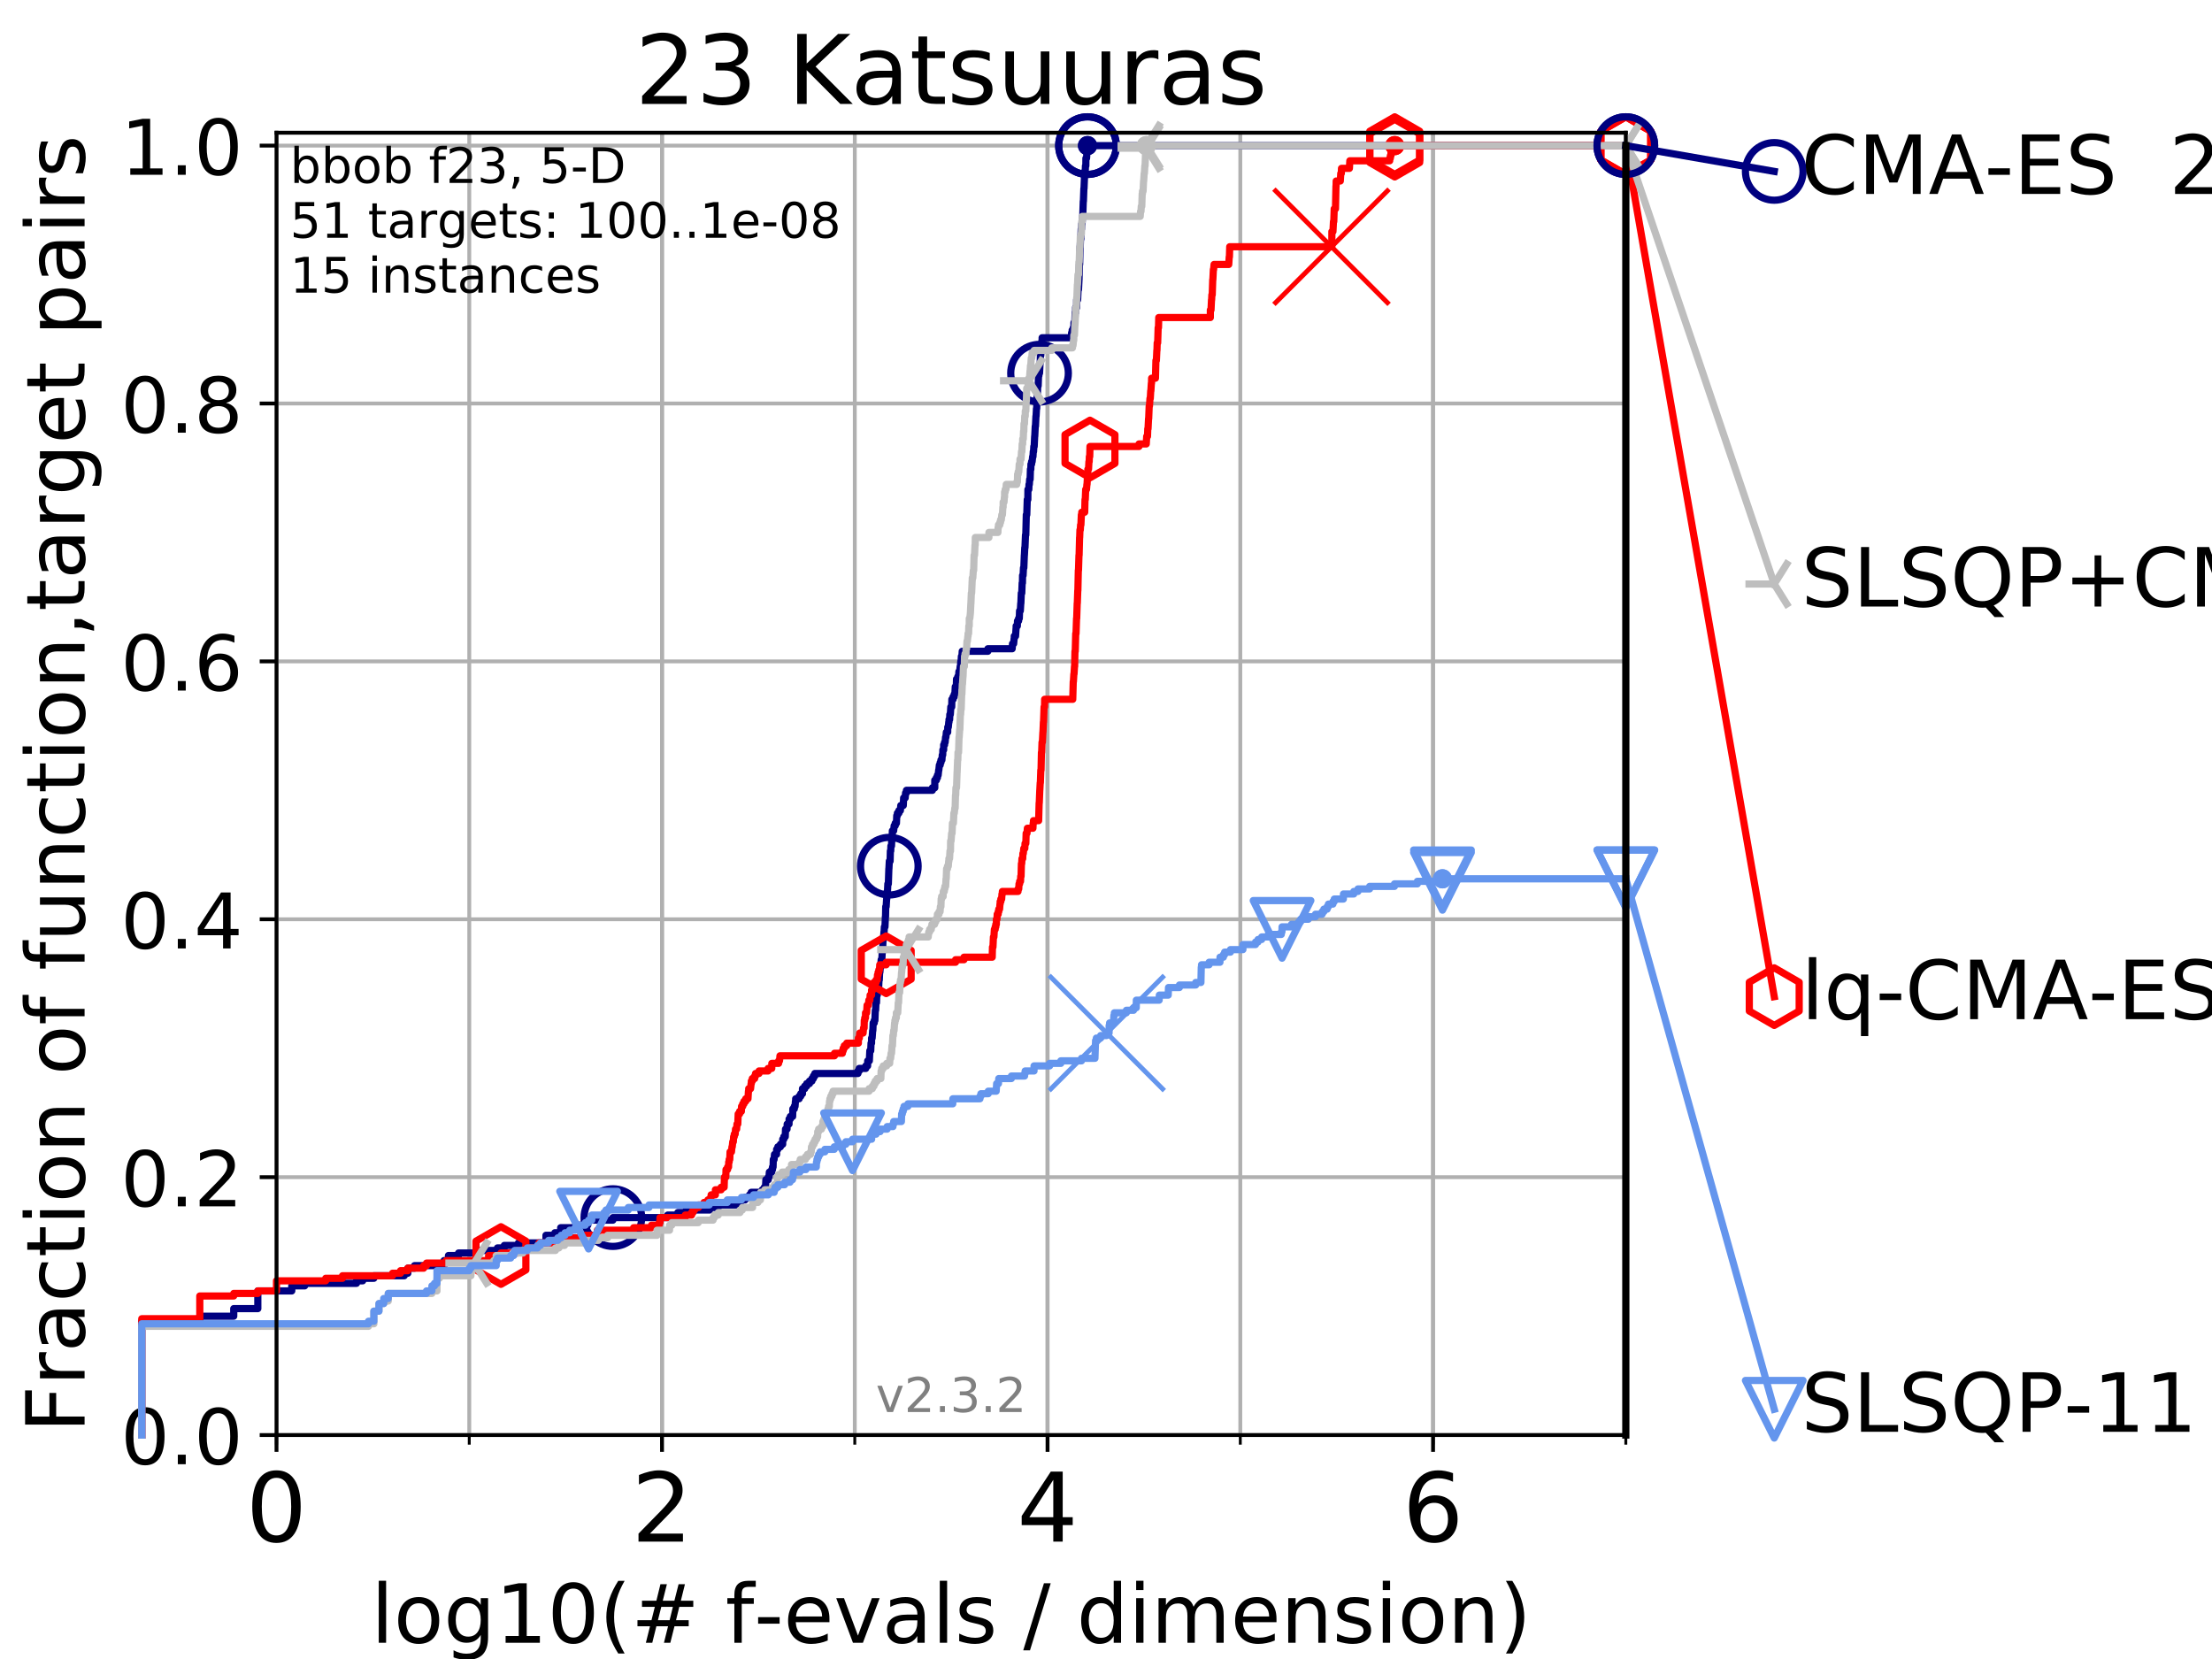 <?xml version="1.0" encoding="utf-8" standalone="no"?>
<!DOCTYPE svg PUBLIC "-//W3C//DTD SVG 1.1//EN"
  "http://www.w3.org/Graphics/SVG/1.1/DTD/svg11.dtd">
<!-- Created with matplotlib (https://matplotlib.org/) -->
<svg height="345.6pt" version="1.1" viewBox="0 0 460.8 345.6" width="460.8pt" xmlns="http://www.w3.org/2000/svg" xmlns:xlink="http://www.w3.org/1999/xlink">
 <defs>
  <style type="text/css">
*{stroke-linecap:butt;stroke-linejoin:round;}
  </style>
 </defs>
 <g id="figure_1">
  <g id="patch_1">
   <path d="M 0 345.6 
L 460.8 345.6 
L 460.8 0 
L 0 0 
z
" style="fill:#ffffff;"/>
  </g>
  <g id="axes_1">
   <g id="patch_2">
    <path d="M 57.6 298.944 
L 338.688 298.944 
L 338.688 27.648 
L 57.6 27.648 
z
" style="fill:#ffffff;"/>
   </g>
   <g id="matplotlib.axis_1">
    <g id="xtick_1">
     <g id="line2d_1">
      <path clip-path="url(#pa046d8863b)" d="M 57.6 298.944 
L 57.6 27.648 
" style="fill:none;stroke:#b0b0b0;stroke-linecap:square;stroke-width:0.8;"/>
     </g>
     <g id="line2d_2">
      <defs>
       <path d="M 0 0 
L 0 3.5 
" id="m473599e0f8" style="stroke:#000000;stroke-width:0.8;"/>
      </defs>
      <g>
       <use style="stroke:#000000;stroke-width:0.8;" x="57.6" xlink:href="#m473599e0f8" y="298.944"/>
      </g>
     </g>
     <g id="text_1">
      <!-- 0 -->
      <defs>
       <path d="M 31.781 66.406 
Q 24.172 66.406 20.328 58.906 
Q 16.5 51.422 16.5 36.375 
Q 16.5 21.391 20.328 13.891 
Q 24.172 6.391 31.781 6.391 
Q 39.453 6.391 43.281 13.891 
Q 47.125 21.391 47.125 36.375 
Q 47.125 51.422 43.281 58.906 
Q 39.453 66.406 31.781 66.406 
z
M 31.781 74.219 
Q 44.047 74.219 50.516 64.516 
Q 56.984 54.828 56.984 36.375 
Q 56.984 17.969 50.516 8.266 
Q 44.047 -1.422 31.781 -1.422 
Q 19.531 -1.422 13.062 8.266 
Q 6.594 17.969 6.594 36.375 
Q 6.594 54.828 13.062 64.516 
Q 19.531 74.219 31.781 74.219 
z
" id="DejaVuSans-48"/>
      </defs>
      <g transform="translate(51.237 321.141)scale(0.2 -0.2)">
       <use xlink:href="#DejaVuSans-48"/>
      </g>
     </g>
    </g>
    <g id="xtick_2">
     <g id="line2d_3">
      <path clip-path="url(#pa046d8863b)" d="M 137.911 298.944 
L 137.911 27.648 
" style="fill:none;stroke:#b0b0b0;stroke-linecap:square;stroke-width:0.8;"/>
     </g>
     <g id="line2d_4">
      <g>
       <use style="stroke:#000000;stroke-width:0.8;" x="137.911" xlink:href="#m473599e0f8" y="298.944"/>
      </g>
     </g>
     <g id="text_2">
      <!-- 2 -->
      <defs>
       <path d="M 19.188 8.297 
L 53.609 8.297 
L 53.609 0 
L 7.328 0 
L 7.328 8.297 
Q 12.938 14.109 22.625 23.891 
Q 32.328 33.688 34.812 36.531 
Q 39.547 41.844 41.422 45.531 
Q 43.312 49.219 43.312 52.781 
Q 43.312 58.594 39.234 62.25 
Q 35.156 65.922 28.609 65.922 
Q 23.969 65.922 18.812 64.312 
Q 13.672 62.703 7.812 59.422 
L 7.812 69.391 
Q 13.766 71.781 18.938 73 
Q 24.125 74.219 28.422 74.219 
Q 39.75 74.219 46.484 68.547 
Q 53.219 62.891 53.219 53.422 
Q 53.219 48.922 51.531 44.891 
Q 49.859 40.875 45.406 35.406 
Q 44.188 33.984 37.641 27.219 
Q 31.109 20.453 19.188 8.297 
z
" id="DejaVuSans-50"/>
      </defs>
      <g transform="translate(131.548 321.141)scale(0.2 -0.2)">
       <use xlink:href="#DejaVuSans-50"/>
      </g>
     </g>
    </g>
    <g id="xtick_3">
     <g id="line2d_5">
      <path clip-path="url(#pa046d8863b)" d="M 218.222 298.944 
L 218.222 27.648 
" style="fill:none;stroke:#b0b0b0;stroke-linecap:square;stroke-width:0.8;"/>
     </g>
     <g id="line2d_6">
      <g>
       <use style="stroke:#000000;stroke-width:0.8;" x="218.222" xlink:href="#m473599e0f8" y="298.944"/>
      </g>
     </g>
     <g id="text_3">
      <!-- 4 -->
      <defs>
       <path d="M 37.797 64.312 
L 12.891 25.391 
L 37.797 25.391 
z
M 35.203 72.906 
L 47.609 72.906 
L 47.609 25.391 
L 58.016 25.391 
L 58.016 17.188 
L 47.609 17.188 
L 47.609 0 
L 37.797 0 
L 37.797 17.188 
L 4.891 17.188 
L 4.891 26.703 
z
" id="DejaVuSans-52"/>
      </defs>
      <g transform="translate(211.859 321.141)scale(0.2 -0.2)">
       <use xlink:href="#DejaVuSans-52"/>
      </g>
     </g>
    </g>
    <g id="xtick_4">
     <g id="line2d_7">
      <path clip-path="url(#pa046d8863b)" d="M 298.533 298.944 
L 298.533 27.648 
" style="fill:none;stroke:#b0b0b0;stroke-linecap:square;stroke-width:0.8;"/>
     </g>
     <g id="line2d_8">
      <g>
       <use style="stroke:#000000;stroke-width:0.8;" x="298.533" xlink:href="#m473599e0f8" y="298.944"/>
      </g>
     </g>
     <g id="text_4">
      <!-- 6 -->
      <defs>
       <path d="M 33.016 40.375 
Q 26.375 40.375 22.484 35.828 
Q 18.609 31.297 18.609 23.391 
Q 18.609 15.531 22.484 10.953 
Q 26.375 6.391 33.016 6.391 
Q 39.656 6.391 43.531 10.953 
Q 47.406 15.531 47.406 23.391 
Q 47.406 31.297 43.531 35.828 
Q 39.656 40.375 33.016 40.375 
z
M 52.594 71.297 
L 52.594 62.312 
Q 48.875 64.062 45.094 64.984 
Q 41.312 65.922 37.594 65.922 
Q 27.828 65.922 22.672 59.328 
Q 17.531 52.734 16.797 39.406 
Q 19.672 43.656 24.016 45.922 
Q 28.375 48.188 33.594 48.188 
Q 44.578 48.188 50.953 41.516 
Q 57.328 34.859 57.328 23.391 
Q 57.328 12.156 50.688 5.359 
Q 44.047 -1.422 33.016 -1.422 
Q 20.359 -1.422 13.672 8.266 
Q 6.984 17.969 6.984 36.375 
Q 6.984 53.656 15.188 63.938 
Q 23.391 74.219 37.203 74.219 
Q 40.922 74.219 44.703 73.484 
Q 48.484 72.75 52.594 71.297 
z
" id="DejaVuSans-54"/>
      </defs>
      <g transform="translate(292.17 321.141)scale(0.2 -0.2)">
       <use xlink:href="#DejaVuSans-54"/>
      </g>
     </g>
    </g>
    <g id="xtick_5">
     <g id="line2d_9">
      <path clip-path="url(#pa046d8863b)" d="M 57.6 298.944 
L 57.6 27.648 
" style="fill:none;stroke:#b0b0b0;stroke-linecap:square;stroke-width:0.8;"/>
     </g>
     <g id="line2d_10">
      <defs>
       <path d="M 0 0 
L 0 2 
" id="me5727f58da" style="stroke:#000000;stroke-width:0.6;"/>
      </defs>
      <g>
       <use style="stroke:#000000;stroke-width:0.6;" x="57.6" xlink:href="#me5727f58da" y="298.944"/>
      </g>
     </g>
    </g>
    <g id="xtick_6">
     <g id="line2d_11">
      <path clip-path="url(#pa046d8863b)" d="M 97.755 298.944 
L 97.755 27.648 
" style="fill:none;stroke:#b0b0b0;stroke-linecap:square;stroke-width:0.8;"/>
     </g>
     <g id="line2d_12">
      <g>
       <use style="stroke:#000000;stroke-width:0.6;" x="97.755" xlink:href="#me5727f58da" y="298.944"/>
      </g>
     </g>
    </g>
    <g id="xtick_7">
     <g id="line2d_13">
      <path clip-path="url(#pa046d8863b)" d="M 137.911 298.944 
L 137.911 27.648 
" style="fill:none;stroke:#b0b0b0;stroke-linecap:square;stroke-width:0.8;"/>
     </g>
     <g id="line2d_14">
      <g>
       <use style="stroke:#000000;stroke-width:0.6;" x="137.911" xlink:href="#me5727f58da" y="298.944"/>
      </g>
     </g>
    </g>
    <g id="xtick_8">
     <g id="line2d_15">
      <path clip-path="url(#pa046d8863b)" d="M 178.066 298.944 
L 178.066 27.648 
" style="fill:none;stroke:#b0b0b0;stroke-linecap:square;stroke-width:0.8;"/>
     </g>
     <g id="line2d_16">
      <g>
       <use style="stroke:#000000;stroke-width:0.6;" x="178.066" xlink:href="#me5727f58da" y="298.944"/>
      </g>
     </g>
    </g>
    <g id="xtick_9">
     <g id="line2d_17">
      <path clip-path="url(#pa046d8863b)" d="M 218.222 298.944 
L 218.222 27.648 
" style="fill:none;stroke:#b0b0b0;stroke-linecap:square;stroke-width:0.8;"/>
     </g>
     <g id="line2d_18">
      <g>
       <use style="stroke:#000000;stroke-width:0.6;" x="218.222" xlink:href="#me5727f58da" y="298.944"/>
      </g>
     </g>
    </g>
    <g id="xtick_10">
     <g id="line2d_19">
      <path clip-path="url(#pa046d8863b)" d="M 258.377 298.944 
L 258.377 27.648 
" style="fill:none;stroke:#b0b0b0;stroke-linecap:square;stroke-width:0.8;"/>
     </g>
     <g id="line2d_20">
      <g>
       <use style="stroke:#000000;stroke-width:0.6;" x="258.377" xlink:href="#me5727f58da" y="298.944"/>
      </g>
     </g>
    </g>
    <g id="xtick_11">
     <g id="line2d_21">
      <path clip-path="url(#pa046d8863b)" d="M 298.533 298.944 
L 298.533 27.648 
" style="fill:none;stroke:#b0b0b0;stroke-linecap:square;stroke-width:0.8;"/>
     </g>
     <g id="line2d_22">
      <g>
       <use style="stroke:#000000;stroke-width:0.6;" x="298.533" xlink:href="#me5727f58da" y="298.944"/>
      </g>
     </g>
    </g>
    <g id="xtick_12">
     <g id="line2d_23">
      <path clip-path="url(#pa046d8863b)" d="M 338.688 298.944 
L 338.688 27.648 
" style="fill:none;stroke:#b0b0b0;stroke-linecap:square;stroke-width:0.8;"/>
     </g>
     <g id="line2d_24">
      <g>
       <use style="stroke:#000000;stroke-width:0.6;" x="338.688" xlink:href="#me5727f58da" y="298.944"/>
      </g>
     </g>
    </g>
    <g id="text_5">
     <!-- log10(# f-evals / dimension) -->
     <defs>
      <path d="M 9.422 75.984 
L 18.406 75.984 
L 18.406 0 
L 9.422 0 
z
" id="DejaVuSans-108"/>
      <path d="M 30.609 48.391 
Q 23.391 48.391 19.188 42.75 
Q 14.984 37.109 14.984 27.297 
Q 14.984 17.484 19.156 11.844 
Q 23.344 6.203 30.609 6.203 
Q 37.797 6.203 41.984 11.859 
Q 46.188 17.531 46.188 27.297 
Q 46.188 37.016 41.984 42.703 
Q 37.797 48.391 30.609 48.391 
z
M 30.609 56 
Q 42.328 56 49.016 48.375 
Q 55.719 40.766 55.719 27.297 
Q 55.719 13.875 49.016 6.219 
Q 42.328 -1.422 30.609 -1.422 
Q 18.844 -1.422 12.172 6.219 
Q 5.516 13.875 5.516 27.297 
Q 5.516 40.766 12.172 48.375 
Q 18.844 56 30.609 56 
z
" id="DejaVuSans-111"/>
      <path d="M 45.406 27.984 
Q 45.406 37.75 41.375 43.109 
Q 37.359 48.484 30.078 48.484 
Q 22.859 48.484 18.828 43.109 
Q 14.797 37.75 14.797 27.984 
Q 14.797 18.266 18.828 12.891 
Q 22.859 7.516 30.078 7.516 
Q 37.359 7.516 41.375 12.891 
Q 45.406 18.266 45.406 27.984 
z
M 54.391 6.781 
Q 54.391 -7.172 48.188 -13.984 
Q 42 -20.797 29.203 -20.797 
Q 24.469 -20.797 20.266 -20.094 
Q 16.062 -19.391 12.109 -17.922 
L 12.109 -9.188 
Q 16.062 -11.328 19.922 -12.344 
Q 23.781 -13.375 27.781 -13.375 
Q 36.625 -13.375 41.016 -8.766 
Q 45.406 -4.156 45.406 5.172 
L 45.406 9.625 
Q 42.625 4.781 38.281 2.391 
Q 33.938 0 27.875 0 
Q 17.828 0 11.672 7.656 
Q 5.516 15.328 5.516 27.984 
Q 5.516 40.672 11.672 48.328 
Q 17.828 56 27.875 56 
Q 33.938 56 38.281 53.609 
Q 42.625 51.219 45.406 46.391 
L 45.406 54.688 
L 54.391 54.688 
z
" id="DejaVuSans-103"/>
      <path d="M 12.406 8.297 
L 28.516 8.297 
L 28.516 63.922 
L 10.984 60.406 
L 10.984 69.391 
L 28.422 72.906 
L 38.281 72.906 
L 38.281 8.297 
L 54.391 8.297 
L 54.391 0 
L 12.406 0 
z
" id="DejaVuSans-49"/>
      <path d="M 31 75.875 
Q 24.469 64.656 21.281 53.656 
Q 18.109 42.672 18.109 31.391 
Q 18.109 20.125 21.312 9.062 
Q 24.516 -2 31 -13.188 
L 23.188 -13.188 
Q 15.875 -1.703 12.234 9.375 
Q 8.594 20.453 8.594 31.391 
Q 8.594 42.281 12.203 53.312 
Q 15.828 64.359 23.188 75.875 
z
" id="DejaVuSans-40"/>
      <path d="M 51.125 44 
L 36.922 44 
L 32.812 27.688 
L 47.125 27.688 
z
M 43.797 71.781 
L 38.719 51.516 
L 52.984 51.516 
L 58.109 71.781 
L 65.922 71.781 
L 60.891 51.516 
L 76.125 51.516 
L 76.125 44 
L 58.984 44 
L 54.984 27.688 
L 70.516 27.688 
L 70.516 20.219 
L 53.078 20.219 
L 48 0 
L 40.188 0 
L 45.219 20.219 
L 30.906 20.219 
L 25.875 0 
L 18.016 0 
L 23.094 20.219 
L 7.719 20.219 
L 7.719 27.688 
L 24.906 27.688 
L 29 44 
L 13.281 44 
L 13.281 51.516 
L 30.906 51.516 
L 35.891 71.781 
z
" id="DejaVuSans-35"/>
      <path id="DejaVuSans-32"/>
      <path d="M 37.109 75.984 
L 37.109 68.5 
L 28.516 68.5 
Q 23.688 68.5 21.797 66.547 
Q 19.922 64.594 19.922 59.516 
L 19.922 54.688 
L 34.719 54.688 
L 34.719 47.703 
L 19.922 47.703 
L 19.922 0 
L 10.891 0 
L 10.891 47.703 
L 2.297 47.703 
L 2.297 54.688 
L 10.891 54.688 
L 10.891 58.5 
Q 10.891 67.625 15.141 71.797 
Q 19.391 75.984 28.609 75.984 
z
" id="DejaVuSans-102"/>
      <path d="M 4.891 31.391 
L 31.203 31.391 
L 31.203 23.391 
L 4.891 23.391 
z
" id="DejaVuSans-45"/>
      <path d="M 56.203 29.594 
L 56.203 25.203 
L 14.891 25.203 
Q 15.484 15.922 20.484 11.062 
Q 25.484 6.203 34.422 6.203 
Q 39.594 6.203 44.453 7.469 
Q 49.312 8.734 54.109 11.281 
L 54.109 2.781 
Q 49.266 0.734 44.188 -0.344 
Q 39.109 -1.422 33.891 -1.422 
Q 20.797 -1.422 13.156 6.188 
Q 5.516 13.812 5.516 26.812 
Q 5.516 40.234 12.766 48.109 
Q 20.016 56 32.328 56 
Q 43.359 56 49.781 48.891 
Q 56.203 41.797 56.203 29.594 
z
M 47.219 32.234 
Q 47.125 39.594 43.094 43.984 
Q 39.062 48.391 32.422 48.391 
Q 24.906 48.391 20.391 44.141 
Q 15.875 39.891 15.188 32.172 
z
" id="DejaVuSans-101"/>
      <path d="M 2.984 54.688 
L 12.5 54.688 
L 29.594 8.797 
L 46.688 54.688 
L 56.203 54.688 
L 35.688 0 
L 23.484 0 
z
" id="DejaVuSans-118"/>
      <path d="M 34.281 27.484 
Q 23.391 27.484 19.188 25 
Q 14.984 22.516 14.984 16.5 
Q 14.984 11.719 18.141 8.906 
Q 21.297 6.109 26.703 6.109 
Q 34.188 6.109 38.703 11.406 
Q 43.219 16.703 43.219 25.484 
L 43.219 27.484 
z
M 52.203 31.203 
L 52.203 0 
L 43.219 0 
L 43.219 8.297 
Q 40.141 3.328 35.547 0.953 
Q 30.953 -1.422 24.312 -1.422 
Q 15.922 -1.422 10.953 3.297 
Q 6 8.016 6 15.922 
Q 6 25.141 12.172 29.828 
Q 18.359 34.516 30.609 34.516 
L 43.219 34.516 
L 43.219 35.406 
Q 43.219 41.609 39.141 45 
Q 35.062 48.391 27.688 48.391 
Q 23 48.391 18.547 47.266 
Q 14.109 46.141 10.016 43.891 
L 10.016 52.203 
Q 14.938 54.109 19.578 55.047 
Q 24.219 56 28.609 56 
Q 40.484 56 46.344 49.844 
Q 52.203 43.703 52.203 31.203 
z
" id="DejaVuSans-97"/>
      <path d="M 44.281 53.078 
L 44.281 44.578 
Q 40.484 46.531 36.375 47.5 
Q 32.281 48.484 27.875 48.484 
Q 21.188 48.484 17.844 46.438 
Q 14.5 44.391 14.5 40.281 
Q 14.5 37.156 16.891 35.375 
Q 19.281 33.594 26.516 31.984 
L 29.594 31.297 
Q 39.156 29.25 43.188 25.516 
Q 47.219 21.781 47.219 15.094 
Q 47.219 7.469 41.188 3.016 
Q 35.156 -1.422 24.609 -1.422 
Q 20.219 -1.422 15.453 -0.562 
Q 10.688 0.297 5.422 2 
L 5.422 11.281 
Q 10.406 8.688 15.234 7.391 
Q 20.062 6.109 24.812 6.109 
Q 31.156 6.109 34.562 8.281 
Q 37.984 10.453 37.984 14.406 
Q 37.984 18.062 35.516 20.016 
Q 33.062 21.969 24.703 23.781 
L 21.578 24.516 
Q 13.234 26.266 9.516 29.906 
Q 5.812 33.547 5.812 39.891 
Q 5.812 47.609 11.281 51.797 
Q 16.75 56 26.812 56 
Q 31.781 56 36.172 55.266 
Q 40.578 54.547 44.281 53.078 
z
" id="DejaVuSans-115"/>
      <path d="M 25.391 72.906 
L 33.688 72.906 
L 8.297 -9.281 
L 0 -9.281 
z
" id="DejaVuSans-47"/>
      <path d="M 45.406 46.391 
L 45.406 75.984 
L 54.391 75.984 
L 54.391 0 
L 45.406 0 
L 45.406 8.203 
Q 42.578 3.328 38.25 0.953 
Q 33.938 -1.422 27.875 -1.422 
Q 17.969 -1.422 11.734 6.484 
Q 5.516 14.406 5.516 27.297 
Q 5.516 40.188 11.734 48.094 
Q 17.969 56 27.875 56 
Q 33.938 56 38.25 53.625 
Q 42.578 51.266 45.406 46.391 
z
M 14.797 27.297 
Q 14.797 17.391 18.875 11.75 
Q 22.953 6.109 30.078 6.109 
Q 37.203 6.109 41.297 11.75 
Q 45.406 17.391 45.406 27.297 
Q 45.406 37.203 41.297 42.844 
Q 37.203 48.484 30.078 48.484 
Q 22.953 48.484 18.875 42.844 
Q 14.797 37.203 14.797 27.297 
z
" id="DejaVuSans-100"/>
      <path d="M 9.422 54.688 
L 18.406 54.688 
L 18.406 0 
L 9.422 0 
z
M 9.422 75.984 
L 18.406 75.984 
L 18.406 64.594 
L 9.422 64.594 
z
" id="DejaVuSans-105"/>
      <path d="M 52 44.188 
Q 55.375 50.25 60.062 53.125 
Q 64.75 56 71.094 56 
Q 79.641 56 84.281 50.016 
Q 88.922 44.047 88.922 33.016 
L 88.922 0 
L 79.891 0 
L 79.891 32.719 
Q 79.891 40.578 77.094 44.375 
Q 74.312 48.188 68.609 48.188 
Q 61.625 48.188 57.562 43.547 
Q 53.516 38.922 53.516 30.906 
L 53.516 0 
L 44.484 0 
L 44.484 32.719 
Q 44.484 40.625 41.703 44.406 
Q 38.922 48.188 33.109 48.188 
Q 26.219 48.188 22.156 43.531 
Q 18.109 38.875 18.109 30.906 
L 18.109 0 
L 9.078 0 
L 9.078 54.688 
L 18.109 54.688 
L 18.109 46.188 
Q 21.188 51.219 25.484 53.609 
Q 29.781 56 35.688 56 
Q 41.656 56 45.828 52.969 
Q 50 49.953 52 44.188 
z
" id="DejaVuSans-109"/>
      <path d="M 54.891 33.016 
L 54.891 0 
L 45.906 0 
L 45.906 32.719 
Q 45.906 40.484 42.875 44.328 
Q 39.844 48.188 33.797 48.188 
Q 26.516 48.188 22.312 43.547 
Q 18.109 38.922 18.109 30.906 
L 18.109 0 
L 9.078 0 
L 9.078 54.688 
L 18.109 54.688 
L 18.109 46.188 
Q 21.344 51.125 25.703 53.562 
Q 30.078 56 35.797 56 
Q 45.219 56 50.047 50.172 
Q 54.891 44.344 54.891 33.016 
z
" id="DejaVuSans-110"/>
      <path d="M 8.016 75.875 
L 15.828 75.875 
Q 23.141 64.359 26.781 53.312 
Q 30.422 42.281 30.422 31.391 
Q 30.422 20.453 26.781 9.375 
Q 23.141 -1.703 15.828 -13.188 
L 8.016 -13.188 
Q 14.5 -2 17.703 9.062 
Q 20.906 20.125 20.906 31.391 
Q 20.906 42.672 17.703 53.656 
Q 14.5 64.656 8.016 75.875 
z
" id="DejaVuSans-41"/>
     </defs>
     <g transform="translate(77.303 342.218)scale(0.17 -0.17)">
      <use xlink:href="#DejaVuSans-108"/>
      <use x="27.783" xlink:href="#DejaVuSans-111"/>
      <use x="88.965" xlink:href="#DejaVuSans-103"/>
      <use x="152.441" xlink:href="#DejaVuSans-49"/>
      <use x="216.064" xlink:href="#DejaVuSans-48"/>
      <use x="279.688" xlink:href="#DejaVuSans-40"/>
      <use x="318.701" xlink:href="#DejaVuSans-35"/>
      <use x="402.49" xlink:href="#DejaVuSans-32"/>
      <use x="434.277" xlink:href="#DejaVuSans-102"/>
      <use x="469.404" xlink:href="#DejaVuSans-45"/>
      <use x="505.488" xlink:href="#DejaVuSans-101"/>
      <use x="567.012" xlink:href="#DejaVuSans-118"/>
      <use x="626.191" xlink:href="#DejaVuSans-97"/>
      <use x="687.471" xlink:href="#DejaVuSans-108"/>
      <use x="715.254" xlink:href="#DejaVuSans-115"/>
      <use x="767.354" xlink:href="#DejaVuSans-32"/>
      <use x="799.141" xlink:href="#DejaVuSans-47"/>
      <use x="832.832" xlink:href="#DejaVuSans-32"/>
      <use x="864.619" xlink:href="#DejaVuSans-100"/>
      <use x="928.096" xlink:href="#DejaVuSans-105"/>
      <use x="955.879" xlink:href="#DejaVuSans-109"/>
      <use x="1053.291" xlink:href="#DejaVuSans-101"/>
      <use x="1114.814" xlink:href="#DejaVuSans-110"/>
      <use x="1178.193" xlink:href="#DejaVuSans-115"/>
      <use x="1230.293" xlink:href="#DejaVuSans-105"/>
      <use x="1258.076" xlink:href="#DejaVuSans-111"/>
      <use x="1319.258" xlink:href="#DejaVuSans-110"/>
      <use x="1382.637" xlink:href="#DejaVuSans-41"/>
     </g>
    </g>
   </g>
   <g id="matplotlib.axis_2">
    <g id="ytick_1">
     <g id="line2d_25">
      <path clip-path="url(#pa046d8863b)" d="M 57.6 298.944 
L 338.688 298.944 
" style="fill:none;stroke:#b0b0b0;stroke-linecap:square;stroke-width:0.8;"/>
     </g>
     <g id="line2d_26">
      <defs>
       <path d="M 0 0 
L -3.5 0 
" id="mea517a767d" style="stroke:#000000;stroke-width:0.8;"/>
      </defs>
      <g>
       <use style="stroke:#000000;stroke-width:0.8;" x="57.6" xlink:href="#mea517a767d" y="298.944"/>
      </g>
     </g>
     <g id="text_6">
      <!-- 0.0 -->
      <defs>
       <path d="M 10.688 12.406 
L 21 12.406 
L 21 0 
L 10.688 0 
z
" id="DejaVuSans-46"/>
      </defs>
      <g transform="translate(25.155 305.023)scale(0.16 -0.16)">
       <use xlink:href="#DejaVuSans-48"/>
       <use x="63.623" xlink:href="#DejaVuSans-46"/>
       <use x="95.41" xlink:href="#DejaVuSans-48"/>
      </g>
     </g>
    </g>
    <g id="ytick_2">
     <g id="line2d_27">
      <path clip-path="url(#pa046d8863b)" d="M 57.6 245.222 
L 338.688 245.222 
" style="fill:none;stroke:#b0b0b0;stroke-linecap:square;stroke-width:0.8;"/>
     </g>
     <g id="line2d_28">
      <g>
       <use style="stroke:#000000;stroke-width:0.8;" x="57.6" xlink:href="#mea517a767d" y="245.222"/>
      </g>
     </g>
     <g id="text_7">
      <!-- 0.2 -->
      <g transform="translate(25.155 251.301)scale(0.16 -0.16)">
       <use xlink:href="#DejaVuSans-48"/>
       <use x="63.623" xlink:href="#DejaVuSans-46"/>
       <use x="95.41" xlink:href="#DejaVuSans-50"/>
      </g>
     </g>
    </g>
    <g id="ytick_3">
     <g id="line2d_29">
      <path clip-path="url(#pa046d8863b)" d="M 57.6 191.5 
L 338.688 191.5 
" style="fill:none;stroke:#b0b0b0;stroke-linecap:square;stroke-width:0.8;"/>
     </g>
     <g id="line2d_30">
      <g>
       <use style="stroke:#000000;stroke-width:0.8;" x="57.6" xlink:href="#mea517a767d" y="191.5"/>
      </g>
     </g>
     <g id="text_8">
      <!-- 0.4 -->
      <g transform="translate(25.155 197.579)scale(0.16 -0.16)">
       <use xlink:href="#DejaVuSans-48"/>
       <use x="63.623" xlink:href="#DejaVuSans-46"/>
       <use x="95.41" xlink:href="#DejaVuSans-52"/>
      </g>
     </g>
    </g>
    <g id="ytick_4">
     <g id="line2d_31">
      <path clip-path="url(#pa046d8863b)" d="M 57.6 137.778 
L 338.688 137.778 
" style="fill:none;stroke:#b0b0b0;stroke-linecap:square;stroke-width:0.8;"/>
     </g>
     <g id="line2d_32">
      <g>
       <use style="stroke:#000000;stroke-width:0.8;" x="57.6" xlink:href="#mea517a767d" y="137.778"/>
      </g>
     </g>
     <g id="text_9">
      <!-- 0.6 -->
      <g transform="translate(25.155 143.857)scale(0.16 -0.16)">
       <use xlink:href="#DejaVuSans-48"/>
       <use x="63.623" xlink:href="#DejaVuSans-46"/>
       <use x="95.41" xlink:href="#DejaVuSans-54"/>
      </g>
     </g>
    </g>
    <g id="ytick_5">
     <g id="line2d_33">
      <path clip-path="url(#pa046d8863b)" d="M 57.6 84.056 
L 338.688 84.056 
" style="fill:none;stroke:#b0b0b0;stroke-linecap:square;stroke-width:0.8;"/>
     </g>
     <g id="line2d_34">
      <g>
       <use style="stroke:#000000;stroke-width:0.8;" x="57.6" xlink:href="#mea517a767d" y="84.056"/>
      </g>
     </g>
     <g id="text_10">
      <!-- 0.8 -->
      <defs>
       <path d="M 31.781 34.625 
Q 24.75 34.625 20.719 30.859 
Q 16.703 27.094 16.703 20.516 
Q 16.703 13.922 20.719 10.156 
Q 24.75 6.391 31.781 6.391 
Q 38.812 6.391 42.859 10.172 
Q 46.922 13.969 46.922 20.516 
Q 46.922 27.094 42.891 30.859 
Q 38.875 34.625 31.781 34.625 
z
M 21.922 38.812 
Q 15.578 40.375 12.031 44.719 
Q 8.5 49.078 8.5 55.328 
Q 8.5 64.062 14.719 69.141 
Q 20.953 74.219 31.781 74.219 
Q 42.672 74.219 48.875 69.141 
Q 55.078 64.062 55.078 55.328 
Q 55.078 49.078 51.531 44.719 
Q 48 40.375 41.703 38.812 
Q 48.828 37.156 52.797 32.312 
Q 56.781 27.484 56.781 20.516 
Q 56.781 9.906 50.312 4.234 
Q 43.844 -1.422 31.781 -1.422 
Q 19.734 -1.422 13.25 4.234 
Q 6.781 9.906 6.781 20.516 
Q 6.781 27.484 10.781 32.312 
Q 14.797 37.156 21.922 38.812 
z
M 18.312 54.391 
Q 18.312 48.734 21.844 45.562 
Q 25.391 42.391 31.781 42.391 
Q 38.141 42.391 41.719 45.562 
Q 45.312 48.734 45.312 54.391 
Q 45.312 60.062 41.719 63.234 
Q 38.141 66.406 31.781 66.406 
Q 25.391 66.406 21.844 63.234 
Q 18.312 60.062 18.312 54.391 
z
" id="DejaVuSans-56"/>
      </defs>
      <g transform="translate(25.155 90.135)scale(0.16 -0.16)">
       <use xlink:href="#DejaVuSans-48"/>
       <use x="63.623" xlink:href="#DejaVuSans-46"/>
       <use x="95.41" xlink:href="#DejaVuSans-56"/>
      </g>
     </g>
    </g>
    <g id="ytick_6">
     <g id="line2d_35">
      <path clip-path="url(#pa046d8863b)" d="M 57.6 30.334 
L 338.688 30.334 
" style="fill:none;stroke:#b0b0b0;stroke-linecap:square;stroke-width:0.8;"/>
     </g>
     <g id="line2d_36">
      <g>
       <use style="stroke:#000000;stroke-width:0.8;" x="57.6" xlink:href="#mea517a767d" y="30.334"/>
      </g>
     </g>
     <g id="text_11">
      <!-- 1.0 -->
      <g transform="translate(25.155 36.413)scale(0.16 -0.16)">
       <use xlink:href="#DejaVuSans-49"/>
       <use x="63.623" xlink:href="#DejaVuSans-46"/>
       <use x="95.41" xlink:href="#DejaVuSans-48"/>
      </g>
     </g>
    </g>
    <g id="text_12">
     <!-- Fraction of function,target pairs -->
     <defs>
      <path d="M 9.812 72.906 
L 51.703 72.906 
L 51.703 64.594 
L 19.672 64.594 
L 19.672 43.109 
L 48.578 43.109 
L 48.578 34.812 
L 19.672 34.812 
L 19.672 0 
L 9.812 0 
z
" id="DejaVuSans-70"/>
      <path d="M 41.109 46.297 
Q 39.594 47.172 37.812 47.578 
Q 36.031 48 33.891 48 
Q 26.266 48 22.188 43.047 
Q 18.109 38.094 18.109 28.812 
L 18.109 0 
L 9.078 0 
L 9.078 54.688 
L 18.109 54.688 
L 18.109 46.188 
Q 20.953 51.172 25.484 53.578 
Q 30.031 56 36.531 56 
Q 37.453 56 38.578 55.875 
Q 39.703 55.766 41.062 55.516 
z
" id="DejaVuSans-114"/>
      <path d="M 48.781 52.594 
L 48.781 44.188 
Q 44.969 46.297 41.141 47.344 
Q 37.312 48.391 33.406 48.391 
Q 24.656 48.391 19.812 42.844 
Q 14.984 37.312 14.984 27.297 
Q 14.984 17.281 19.812 11.734 
Q 24.656 6.203 33.406 6.203 
Q 37.312 6.203 41.141 7.25 
Q 44.969 8.297 48.781 10.406 
L 48.781 2.094 
Q 45.016 0.344 40.984 -0.531 
Q 36.969 -1.422 32.422 -1.422 
Q 20.062 -1.422 12.781 6.344 
Q 5.516 14.109 5.516 27.297 
Q 5.516 40.672 12.859 48.328 
Q 20.219 56 33.016 56 
Q 37.156 56 41.109 55.141 
Q 45.062 54.297 48.781 52.594 
z
" id="DejaVuSans-99"/>
      <path d="M 18.312 70.219 
L 18.312 54.688 
L 36.812 54.688 
L 36.812 47.703 
L 18.312 47.703 
L 18.312 18.016 
Q 18.312 11.328 20.141 9.422 
Q 21.969 7.516 27.594 7.516 
L 36.812 7.516 
L 36.812 0 
L 27.594 0 
Q 17.188 0 13.234 3.875 
Q 9.281 7.766 9.281 18.016 
L 9.281 47.703 
L 2.688 47.703 
L 2.688 54.688 
L 9.281 54.688 
L 9.281 70.219 
z
" id="DejaVuSans-116"/>
      <path d="M 8.5 21.578 
L 8.5 54.688 
L 17.484 54.688 
L 17.484 21.922 
Q 17.484 14.156 20.5 10.266 
Q 23.531 6.391 29.594 6.391 
Q 36.859 6.391 41.078 11.031 
Q 45.312 15.672 45.312 23.688 
L 45.312 54.688 
L 54.297 54.688 
L 54.297 0 
L 45.312 0 
L 45.312 8.406 
Q 42.047 3.422 37.719 1 
Q 33.406 -1.422 27.688 -1.422 
Q 18.266 -1.422 13.375 4.438 
Q 8.5 10.297 8.5 21.578 
z
M 31.109 56 
z
" id="DejaVuSans-117"/>
      <path d="M 11.719 12.406 
L 22.016 12.406 
L 22.016 4 
L 14.016 -11.625 
L 7.719 -11.625 
L 11.719 4 
z
" id="DejaVuSans-44"/>
      <path d="M 18.109 8.203 
L 18.109 -20.797 
L 9.078 -20.797 
L 9.078 54.688 
L 18.109 54.688 
L 18.109 46.391 
Q 20.953 51.266 25.266 53.625 
Q 29.594 56 35.594 56 
Q 45.562 56 51.781 48.094 
Q 58.016 40.188 58.016 27.297 
Q 58.016 14.406 51.781 6.484 
Q 45.562 -1.422 35.594 -1.422 
Q 29.594 -1.422 25.266 0.953 
Q 20.953 3.328 18.109 8.203 
z
M 48.688 27.297 
Q 48.688 37.203 44.609 42.844 
Q 40.531 48.484 33.406 48.484 
Q 26.266 48.484 22.188 42.844 
Q 18.109 37.203 18.109 27.297 
Q 18.109 17.391 22.188 11.75 
Q 26.266 6.109 33.406 6.109 
Q 40.531 6.109 44.609 11.75 
Q 48.688 17.391 48.688 27.297 
z
" id="DejaVuSans-112"/>
     </defs>
     <g transform="translate(17.62 298.435)rotate(-90)scale(0.17 -0.17)">
      <use xlink:href="#DejaVuSans-70"/>
      <use x="57.41" xlink:href="#DejaVuSans-114"/>
      <use x="98.523" xlink:href="#DejaVuSans-97"/>
      <use x="159.803" xlink:href="#DejaVuSans-99"/>
      <use x="214.783" xlink:href="#DejaVuSans-116"/>
      <use x="253.992" xlink:href="#DejaVuSans-105"/>
      <use x="281.775" xlink:href="#DejaVuSans-111"/>
      <use x="342.957" xlink:href="#DejaVuSans-110"/>
      <use x="406.336" xlink:href="#DejaVuSans-32"/>
      <use x="438.123" xlink:href="#DejaVuSans-111"/>
      <use x="499.305" xlink:href="#DejaVuSans-102"/>
      <use x="534.51" xlink:href="#DejaVuSans-32"/>
      <use x="566.297" xlink:href="#DejaVuSans-102"/>
      <use x="601.502" xlink:href="#DejaVuSans-117"/>
      <use x="664.881" xlink:href="#DejaVuSans-110"/>
      <use x="728.26" xlink:href="#DejaVuSans-99"/>
      <use x="783.24" xlink:href="#DejaVuSans-116"/>
      <use x="822.449" xlink:href="#DejaVuSans-105"/>
      <use x="850.232" xlink:href="#DejaVuSans-111"/>
      <use x="911.414" xlink:href="#DejaVuSans-110"/>
      <use x="974.793" xlink:href="#DejaVuSans-44"/>
      <use x="1006.58" xlink:href="#DejaVuSans-116"/>
      <use x="1045.789" xlink:href="#DejaVuSans-97"/>
      <use x="1107.068" xlink:href="#DejaVuSans-114"/>
      <use x="1148.166" xlink:href="#DejaVuSans-103"/>
      <use x="1211.643" xlink:href="#DejaVuSans-101"/>
      <use x="1273.166" xlink:href="#DejaVuSans-116"/>
      <use x="1312.375" xlink:href="#DejaVuSans-32"/>
      <use x="1344.162" xlink:href="#DejaVuSans-112"/>
      <use x="1407.639" xlink:href="#DejaVuSans-97"/>
      <use x="1468.918" xlink:href="#DejaVuSans-105"/>
      <use x="1496.701" xlink:href="#DejaVuSans-114"/>
      <use x="1537.814" xlink:href="#DejaVuSans-115"/>
     </g>
    </g>
   </g>
   <g id="line2d_37">
    <defs>
     <path d="M 0 1.5 
C 0.398 1.5 0.779 1.342 1.061 1.061 
C 1.342 0.779 1.5 0.398 1.5 0 
C 1.5 -0.398 1.342 -0.779 1.061 -1.061 
C 0.779 -1.342 0.398 -1.5 0 -1.5 
C -0.398 -1.5 -0.779 -1.342 -1.061 -1.061 
C -1.342 -0.779 -1.5 -0.398 -1.5 0 
C -1.5 0.398 -1.342 0.779 -1.061 1.061 
C -0.779 1.342 -0.398 1.5 0 1.5 
z
" id="m4e98fe988d" style="stroke:#000080;"/>
    </defs>
    <g>
     <use style="fill:#000080;stroke:#000080;" x="226.547" xlink:href="#m4e98fe988d" y="30.334"/>
     <use style="fill:#000080;stroke:#000080;" x="226.547" xlink:href="#m4e98fe988d" y="30.334"/>
    </g>
   </g>
   <g id="line2d_38">
    <path d="M 29.533 298.944 
L 29.533 275.243 
L 41.621 275.243 
L 41.621 274.19 
L 48.692 274.19 
L 48.692 272.61 
L 53.709 272.61 
L 53.709 268.923 
L 60.78 268.923 
L 60.78 267.87 
L 63.468 267.87 
L 63.468 267.343 
L 74.263 267.343 
L 74.263 266.816 
L 75.556 266.816 
L 75.556 266.289 
L 77.885 266.289 
L 77.885 265.763 
L 84.213 265.763 
L 84.213 265.236 
L 84.956 265.236 
L 84.956 264.183 
L 86.351 264.183 
L 86.351 263.656 
L 92.504 263.656 
L 92.504 262.603 
L 93.422 262.603 
L 93.422 261.549 
L 95.526 261.549 
L 95.526 261.023 
L 99.098 261.023 
L 99.098 260.496 
L 103.623 260.496 
L 103.623 259.969 
L 105.057 259.969 
L 105.057 259.443 
L 108.006 259.443 
L 108.006 258.916 
L 113.735 258.916 
L 113.735 257.336 
L 115.586 257.336 
L 115.586 256.809 
L 116.798 256.809 
L 116.798 255.756 
L 120.287 255.756 
L 120.287 255.229 
L 122.447 255.229 
L 122.447 254.176 
L 127.674 254.176 
L 127.674 253.649 
L 139.091 253.649 
L 139.091 253.122 
L 141.206 253.122 
L 141.206 252.596 
L 142.963 252.596 
L 142.963 252.069 
L 147.829 252.069 
L 147.829 251.542 
L 149.647 251.542 
L 149.647 251.016 
L 153.366 251.016 
L 153.366 250.489 
L 154.263 250.489 
L 154.263 249.962 
L 155.207 249.962 
L 155.207 249.436 
L 156.139 249.436 
L 156.139 248.909 
L 156.491 248.909 
L 156.491 248.382 
L 158.795 248.382 
L 158.795 247.855 
L 159.232 247.855 
L 159.232 247.329 
L 159.467 247.329 
L 159.548 245.749 
L 160.045 245.749 
L 160.045 245.222 
L 160.191 245.222 
L 160.269 244.169 
L 160.765 244.169 
L 160.765 243.642 
L 160.924 243.642 
L 160.924 243.115 
L 161.045 243.115 
L 161.091 241.535 
L 161.256 241.535 
L 161.339 240.482 
L 161.77 240.482 
L 161.788 239.428 
L 162.043 239.428 
L 162.043 238.902 
L 162.577 238.902 
L 162.577 238.375 
L 163.045 238.375 
L 163.054 237.322 
L 163.283 237.322 
L 163.283 236.795 
L 163.582 236.795 
L 163.638 235.215 
L 163.954 235.215 
L 163.985 234.162 
L 164.372 234.162 
L 164.38 233.108 
L 164.638 233.108 
L 164.638 232.582 
L 165.12 232.582 
L 165.164 231.001 
L 165.469 231.001 
L 165.469 230.475 
L 165.626 230.475 
L 165.704 229.421 
L 165.754 229.421 
L 165.754 228.895 
L 166.473 228.895 
L 166.473 228.368 
L 166.809 228.368 
L 166.809 227.841 
L 167.171 227.841 
L 167.171 226.788 
L 167.64 226.788 
L 167.64 226.261 
L 168.048 226.261 
L 168.048 225.735 
L 168.633 225.735 
L 168.633 225.208 
L 169.14 225.208 
L 169.14 224.681 
L 169.44 224.681 
L 169.44 224.155 
L 169.741 224.155 
L 169.741 223.628 
L 178.727 223.628 
L 178.727 223.101 
L 178.99 223.101 
L 178.99 222.575 
L 180.357 222.575 
L 180.357 222.048 
L 180.739 222.048 
L 180.76 220.994 
L 181.1 220.994 
L 181.199 218.888 
L 181.388 218.888 
L 181.454 217.308 
L 181.56 217.308 
L 181.563 216.254 
L 181.679 216.254 
L 181.79 214.674 
L 181.829 214.674 
L 181.896 213.094 
L 182.122 213.094 
L 182.122 212.567 
L 182.257 212.567 
L 182.341 210.461 
L 182.407 210.461 
L 182.48 208.881 
L 182.591 208.881 
L 182.647 207.301 
L 182.754 207.301 
L 182.754 206.774 
L 182.892 206.774 
L 182.953 205.721 
L 183.037 205.721 
L 183.108 204.141 
L 183.17 204.141 
L 183.235 202.56 
L 183.292 202.56 
L 183.375 201.507 
L 183.459 201.507 
L 183.567 199.927 
L 183.703 199.927 
L 183.781 198.347 
L 183.842 198.347 
L 183.949 195.714 
L 184.038 195.714 
L 184.147 194.133 
L 184.174 194.133 
L 184.233 193.08 
L 184.357 193.08 
L 184.442 190.973 
L 184.471 190.973 
L 184.512 188.867 
L 184.606 188.867 
L 184.697 187.287 
L 184.73 187.287 
L 184.804 185.706 
L 184.877 185.706 
L 184.955 184.126 
L 185.058 184.126 
L 185.165 180.966 
L 185.179 180.966 
L 185.262 179.386 
L 185.428 179.386 
L 185.478 177.28 
L 185.553 177.28 
L 185.594 176.226 
L 185.714 176.226 
L 185.781 174.646 
L 185.85 174.646 
L 185.897 173.066 
L 186.164 173.066 
L 186.269 172.013 
L 186.492 172.013 
L 186.492 171.486 
L 186.744 171.486 
L 186.81 169.906 
L 186.945 169.906 
L 186.945 169.379 
L 187.258 169.379 
L 187.258 168.853 
L 187.567 168.853 
L 187.649 167.799 
L 188.171 167.799 
L 188.243 166.219 
L 188.563 166.219 
L 188.649 165.166 
L 188.829 165.166 
L 188.829 164.639 
L 194.234 164.639 
L 194.234 164.112 
L 194.731 164.112 
L 194.731 162.532 
L 195.062 162.532 
L 195.062 162.006 
L 195.288 162.006 
L 195.288 161.479 
L 195.434 161.479 
L 195.543 160.426 
L 195.575 160.426 
L 195.685 159.372 
L 195.859 159.372 
L 195.859 158.846 
L 196.018 158.846 
L 196.018 158.319 
L 196.219 158.319 
L 196.294 157.265 
L 196.385 157.265 
L 196.414 156.212 
L 196.579 156.212 
L 196.585 155.159 
L 196.768 155.159 
L 196.768 154.632 
L 196.891 154.632 
L 196.977 153.579 
L 197.051 153.579 
L 197.146 152.525 
L 197.422 152.525 
L 197.434 151.472 
L 197.55 151.472 
L 197.645 150.419 
L 197.694 150.419 
L 197.694 149.892 
L 197.824 149.892 
L 197.862 148.838 
L 197.971 148.838 
L 198.073 147.258 
L 198.256 147.258 
L 198.29 145.678 
L 198.549 145.678 
L 198.549 145.152 
L 198.784 145.152 
L 198.784 144.625 
L 198.916 144.625 
L 199.001 143.045 
L 199.215 143.045 
L 199.259 141.465 
L 199.532 141.465 
L 199.532 140.938 
L 199.688 140.938 
L 199.761 139.885 
L 199.917 139.885 
L 200.026 138.831 
L 200.074 138.831 
L 200.152 137.778 
L 200.213 137.778 
L 200.276 136.725 
L 200.385 136.725 
L 200.448 135.671 
L 205.792 135.671 
L 205.792 135.145 
L 210.855 135.145 
L 210.926 134.091 
L 211.161 134.091 
L 211.256 133.038 
L 211.289 133.038 
L 211.289 132.511 
L 211.559 132.511 
L 211.661 130.931 
L 211.682 130.931 
L 211.682 130.404 
L 211.932 130.404 
L 211.962 129.351 
L 212.189 129.351 
L 212.189 128.824 
L 212.338 128.824 
L 212.392 127.244 
L 212.551 127.244 
L 212.643 125.664 
L 212.667 125.664 
L 212.754 123.558 
L 212.852 123.558 
L 212.933 121.451 
L 212.993 121.451 
L 213.018 119.871 
L 213.128 119.871 
L 213.208 118.291 
L 213.283 118.291 
L 213.388 115.657 
L 213.4 115.657 
L 213.48 114.077 
L 213.522 114.077 
L 213.628 111.444 
L 213.693 111.444 
L 213.799 107.23 
L 213.896 107.23 
L 213.997 104.07 
L 214.116 104.07 
L 214.137 101.963 
L 214.318 101.963 
L 214.362 100.91 
L 214.429 100.91 
L 214.499 99.857 
L 214.595 99.857 
L 214.658 97.75 
L 214.741 97.75 
L 214.764 96.697 
L 214.898 96.697 
L 214.898 96.17 
L 215.012 96.17 
L 215.12 95.116 
L 215.188 95.116 
L 215.249 94.063 
L 215.309 94.063 
L 215.366 93.01 
L 215.44 93.01 
L 215.539 90.903 
L 215.558 90.903 
L 215.661 88.796 
L 215.707 88.796 
L 215.806 86.69 
L 215.836 86.69 
L 215.917 85.109 
L 215.959 85.109 
L 216.049 82.476 
L 216.09 82.476 
L 216.176 80.369 
L 216.27 80.369 
L 216.347 78.263 
L 216.419 78.263 
L 216.419 77.736 
L 216.554 77.736 
L 216.662 75.629 
L 216.698 75.629 
L 216.738 74.049 
L 216.813 74.049 
L 216.915 72.469 
L 216.952 72.469 
L 217.061 70.889 
L 217.094 70.889 
L 217.094 70.362 
L 223.17 70.362 
L 223.239 69.309 
L 223.352 69.309 
L 223.352 68.782 
L 223.587 68.782 
L 223.587 68.255 
L 223.703 68.255 
L 223.731 67.202 
L 223.9 67.202 
L 223.98 65.095 
L 224.071 65.095 
L 224.076 64.042 
L 224.288 64.042 
L 224.288 62.462 
L 224.489 62.462 
L 224.592 60.355 
L 224.668 60.355 
L 224.777 58.248 
L 224.782 58.248 
L 224.86 55.088 
L 224.909 55.088 
L 224.998 51.402 
L 225.027 51.402 
L 225.088 49.821 
L 225.152 49.821 
L 225.228 47.715 
L 225.29 47.715 
L 225.346 46.661 
L 225.404 46.661 
L 225.505 45.081 
L 225.558 45.081 
L 225.664 41.921 
L 225.695 41.921 
L 225.79 39.288 
L 225.819 39.288 
L 225.929 36.654 
L 225.936 36.654 
L 225.989 35.601 
L 226.083 35.601 
L 226.121 34.548 
L 226.2 34.548 
L 226.213 32.968 
L 226.35 32.968 
L 226.447 31.387 
L 226.524 31.387 
L 226.547 30.334 
L 338.688 30.334 
L 338.688 30.334 
" style="fill:none;stroke:#000080;stroke-linecap:square;stroke-width:1.5;"/>
   </g>
   <g id="line2d_39">
    <defs>
     <path d="M 0 6 
C 1.591 6 3.117 5.368 4.243 4.243 
C 5.368 3.117 6 1.591 6 0 
C 6 -1.591 5.368 -3.117 4.243 -4.243 
C 3.117 -5.368 1.591 -6 0 -6 
C -1.591 -6 -3.117 -5.368 -4.243 -4.243 
C -5.368 -3.117 -6 -1.591 -6 0 
C -6 1.591 -5.368 3.117 -4.243 4.243 
C -3.117 5.368 -1.591 6 0 6 
z
" id="me962f18bfa" style="stroke:#000080;stroke-width:1.5;"/>
    </defs>
    <g>
     <use style="fill-opacity:0;stroke:#000080;stroke-width:1.5;" x="127.674" xlink:href="#me962f18bfa" y="253.649"/>
     <use style="fill-opacity:0;stroke:#000080;stroke-width:1.5;" x="185.262" xlink:href="#me962f18bfa" y="180.44"/>
     <use style="fill-opacity:0;stroke:#000080;stroke-width:1.5;" x="216.554" xlink:href="#me962f18bfa" y="77.736"/>
     <use style="fill-opacity:0;stroke:#000080;stroke-width:1.5;" x="226.547" xlink:href="#me962f18bfa" y="30.334"/>
     <use style="fill-opacity:0;stroke:#000080;stroke-width:1.5;" x="226.547" xlink:href="#me962f18bfa" y="30.334"/>
     <use style="fill-opacity:0;stroke:#000080;stroke-width:1.5;" x="338.688" xlink:href="#me962f18bfa" y="30.334"/>
    </g>
   </g>
   <g id="line2d_40">
    <path style="fill:none;stroke:#000080;stroke-linecap:square;stroke-width:1.5;"/>
    <g/>
   </g>
   <g id="line2d_41">
    <defs>
     <path d="M 0 1.5 
C 0.398 1.5 0.779 1.342 1.061 1.061 
C 1.342 0.779 1.5 0.398 1.5 0 
C 1.5 -0.398 1.342 -0.779 1.061 -1.061 
C 0.779 -1.342 0.398 -1.5 0 -1.5 
C -0.398 -1.5 -0.779 -1.342 -1.061 -1.061 
C -1.342 -0.779 -1.5 -0.398 -1.5 0 
C -1.5 0.398 -1.342 0.779 -1.061 1.061 
C -0.779 1.342 -0.398 1.5 0 1.5 
z
" id="m0928f61fa1" style="stroke:#ff0000;"/>
    </defs>
    <g>
     <use style="fill:#ff0000;stroke:#ff0000;" x="290.55" xlink:href="#m0928f61fa1" y="30.334"/>
     <use style="fill:#ff0000;stroke:#ff0000;" x="290.55" xlink:href="#m0928f61fa1" y="30.334"/>
    </g>
   </g>
   <g id="line2d_42">
    <path d="M 29.533 298.944 
L 29.533 274.716 
L 41.621 274.716 
L 41.621 269.976 
L 48.692 269.976 
L 48.692 269.45 
L 53.709 269.45 
L 53.709 268.923 
L 57.6 268.923 
L 57.6 266.816 
L 67.851 266.816 
L 67.851 266.289 
L 71.35 266.289 
L 71.35 265.763 
L 81.776 265.763 
L 81.776 265.236 
L 83.438 265.236 
L 83.438 264.709 
L 84.956 264.709 
L 84.956 264.183 
L 88.256 264.183 
L 88.256 263.656 
L 88.847 263.656 
L 88.847 263.129 
L 92.969 263.129 
L 92.969 262.603 
L 101.786 262.603 
L 101.786 261.549 
L 104.355 261.549 
L 104.355 261.023 
L 107.811 261.023 
L 107.811 260.496 
L 109.843 260.496 
L 109.843 259.969 
L 112.281 259.969 
L 112.281 258.916 
L 115.333 258.916 
L 115.333 258.389 
L 116.443 258.389 
L 116.443 257.862 
L 121.128 257.862 
L 121.128 257.336 
L 124.444 257.336 
L 124.444 256.282 
L 131.987 256.282 
L 131.987 255.756 
L 135.721 255.756 
L 135.721 255.229 
L 137.308 255.229 
L 137.308 254.702 
L 137.487 254.702 
L 137.487 253.649 
L 142.753 253.649 
L 142.753 253.122 
L 144.075 253.122 
L 144.075 252.596 
L 144.367 252.596 
L 144.367 252.069 
L 144.701 252.069 
L 144.701 251.542 
L 145.509 251.542 
L 145.509 251.016 
L 146.665 251.016 
L 146.665 250.489 
L 147.47 250.489 
L 147.47 249.962 
L 148.025 249.962 
L 148.025 249.436 
L 148.142 249.436 
L 148.142 248.909 
L 149.031 248.909 
L 149.031 247.855 
L 150.224 247.855 
L 150.224 247.329 
L 150.85 247.329 
L 150.916 245.222 
L 151.195 245.222 
L 151.244 243.642 
L 151.566 243.642 
L 151.566 243.115 
L 151.772 243.115 
L 151.803 242.062 
L 151.897 242.062 
L 151.897 241.535 
L 152.022 241.535 
L 152.084 239.955 
L 152.375 239.955 
L 152.482 238.902 
L 152.542 238.902 
L 152.647 237.848 
L 152.767 237.848 
L 152.826 236.795 
L 152.959 236.795 
L 152.959 236.268 
L 153.149 236.268 
L 153.222 235.215 
L 153.452 235.215 
L 153.524 234.162 
L 153.694 234.162 
L 153.778 232.055 
L 154.071 232.055 
L 154.071 231.528 
L 154.44 231.528 
L 154.48 230.475 
L 154.721 230.475 
L 154.721 229.948 
L 154.985 229.948 
L 154.985 229.421 
L 155.348 229.421 
L 155.348 228.895 
L 155.817 228.895 
L 155.916 227.315 
L 155.966 227.315 
L 155.966 226.788 
L 156.358 226.788 
L 156.467 225.735 
L 156.515 225.735 
L 156.515 225.208 
L 156.718 225.208 
L 156.718 224.681 
L 157.209 224.681 
L 157.209 224.155 
L 157.392 224.155 
L 157.392 223.628 
L 158.119 223.628 
L 158.119 223.101 
L 160.006 223.101 
L 160.006 222.575 
L 160.774 222.575 
L 160.784 221.521 
L 162.2 221.521 
L 162.2 220.994 
L 162.389 220.994 
L 162.483 219.941 
L 173.84 219.941 
L 173.84 219.414 
L 175.489 219.414 
L 175.489 218.888 
L 175.654 218.888 
L 175.654 218.361 
L 175.884 218.361 
L 175.884 217.834 
L 176.391 217.834 
L 176.391 217.308 
L 178.817 217.308 
L 178.817 216.254 
L 179.017 216.254 
L 179.099 215.201 
L 179.801 215.201 
L 179.886 214.148 
L 180.011 214.148 
L 180.046 212.567 
L 180.145 212.567 
L 180.145 212.041 
L 180.302 212.041 
L 180.302 210.987 
L 180.537 210.987 
L 180.631 209.407 
L 180.899 209.407 
L 181 208.354 
L 181.217 208.354 
L 181.263 207.301 
L 181.56 207.301 
L 181.56 206.247 
L 181.832 206.247 
L 181.84 205.194 
L 182.041 205.194 
L 182.041 204.667 
L 182.502 204.667 
L 182.502 204.141 
L 182.754 204.141 
L 182.797 203.087 
L 182.921 203.087 
L 182.921 202.56 
L 183.079 202.56 
L 183.079 202.034 
L 183.225 202.034 
L 183.264 200.98 
L 184.613 200.98 
L 184.613 200.454 
L 199.061 200.454 
L 199.061 199.927 
L 200.816 199.927 
L 200.816 199.4 
L 206.696 199.4 
L 206.75 197.294 
L 206.851 197.294 
L 206.948 195.187 
L 207.05 195.187 
L 207.147 193.607 
L 207.316 193.607 
L 207.316 193.08 
L 207.445 193.08 
L 207.445 192.553 
L 207.563 192.553 
L 207.565 191.5 
L 207.689 191.5 
L 207.737 190.447 
L 207.94 190.447 
L 207.94 189.92 
L 208.061 189.92 
L 208.061 189.393 
L 208.228 189.393 
L 208.312 188.34 
L 208.347 188.34 
L 208.347 187.813 
L 208.495 187.813 
L 208.495 187.287 
L 208.664 187.287 
L 208.73 186.233 
L 208.811 186.233 
L 208.811 185.706 
L 212.071 185.706 
L 212.071 185.18 
L 212.22 185.18 
L 212.283 184.126 
L 212.407 184.126 
L 212.407 183.6 
L 212.594 183.6 
L 212.637 182.546 
L 212.707 182.546 
L 212.778 179.913 
L 212.835 179.913 
L 212.895 178.86 
L 213.048 178.86 
L 213.084 177.806 
L 213.172 177.806 
L 213.27 176.753 
L 213.482 176.753 
L 213.535 175.699 
L 213.699 175.699 
L 213.767 173.593 
L 213.942 173.593 
L 214.02 172.539 
L 215.176 172.539 
L 215.231 171.486 
L 215.287 171.486 
L 215.287 170.959 
L 216.368 170.959 
L 216.472 167.272 
L 216.498 167.272 
L 216.603 164.639 
L 216.61 164.639 
L 216.695 163.059 
L 216.728 163.059 
L 216.819 160.426 
L 216.87 160.426 
L 216.951 156.739 
L 216.998 156.739 
L 217.073 154.632 
L 217.145 154.632 
L 217.253 152.525 
L 217.269 152.525 
L 217.36 150.419 
L 217.389 150.419 
L 217.5 147.258 
L 217.596 147.258 
L 217.618 145.678 
L 223.473 145.678 
L 223.576 141.992 
L 223.608 141.992 
L 223.703 140.411 
L 223.739 140.411 
L 223.836 138.831 
L 223.865 138.831 
L 223.933 135.671 
L 223.994 135.671 
L 224.093 131.985 
L 224.158 131.985 
L 224.265 128.824 
L 224.296 128.824 
L 224.402 125.664 
L 224.423 125.664 
L 224.518 123.031 
L 224.54 123.031 
L 224.635 118.817 
L 224.667 118.817 
L 224.768 115.657 
L 224.798 115.657 
L 224.895 111.97 
L 224.914 111.97 
L 224.971 110.39 
L 225.047 110.39 
L 225.106 109.337 
L 225.173 109.337 
L 225.268 107.23 
L 225.35 107.23 
L 225.35 106.704 
L 225.964 106.704 
L 226.026 104.07 
L 226.083 104.07 
L 226.168 101.963 
L 226.337 101.963 
L 226.421 100.91 
L 226.45 100.91 
L 226.507 99.857 
L 226.596 99.857 
L 226.622 97.75 
L 226.761 97.75 
L 226.845 96.17 
L 226.897 96.17 
L 226.934 95.116 
L 227.01 95.116 
L 227.063 93.01 
L 237.274 93.01 
L 237.274 92.483 
L 238.789 92.483 
L 238.879 90.903 
L 239.044 90.903 
L 239.102 89.323 
L 239.156 89.323 
L 239.263 87.216 
L 239.29 87.216 
L 239.398 84.583 
L 239.453 84.583 
L 239.561 83.003 
L 239.627 83.003 
L 239.715 81.423 
L 239.75 81.423 
L 239.848 79.843 
L 239.881 79.843 
L 239.903 78.789 
L 240.702 78.789 
L 240.797 75.102 
L 240.895 75.102 
L 240.992 72.996 
L 241.017 72.996 
L 241.065 71.416 
L 241.164 71.416 
L 241.264 68.255 
L 241.335 68.255 
L 241.388 66.149 
L 252.135 66.149 
L 252.14 64.569 
L 252.277 64.569 
L 252.378 62.462 
L 252.404 62.462 
L 252.454 61.409 
L 252.529 61.409 
L 252.634 58.248 
L 252.661 58.248 
L 252.766 56.142 
L 252.815 56.142 
L 252.912 55.088 
L 255.969 55.088 
L 256.071 53.508 
L 256.112 53.508 
L 256.173 51.402 
L 277.441 51.402 
L 277.454 48.241 
L 277.677 48.241 
L 277.786 46.135 
L 277.852 46.135 
L 277.94 43.501 
L 278.205 43.501 
L 278.307 38.761 
L 278.333 38.761 
L 278.353 37.708 
L 279.212 37.708 
L 279.306 36.128 
L 279.424 36.128 
L 279.457 35.074 
L 281.106 35.074 
L 281.196 33.494 
L 289.497 33.494 
L 289.497 32.968 
L 289.635 32.968 
L 289.635 32.441 
L 289.759 32.441 
L 289.759 31.914 
L 289.887 31.914 
L 289.887 31.387 
L 290.548 31.387 
L 290.55 30.334 
L 338.688 30.334 
L 338.688 30.334 
" style="fill:none;stroke:#ff0000;stroke-linecap:square;stroke-width:1.5;"/>
   </g>
   <g id="line2d_43">
    <defs>
     <path d="M 0 -6 
L -5.196 -3 
L -5.196 3 
L -0 6 
L 5.196 3 
L 5.196 -3 
z
" id="m9cc0332631" style="stroke:#ff0000;stroke-linejoin:miter;stroke-width:1.5;"/>
    </defs>
    <g>
     <use style="fill-opacity:0;stroke:#ff0000;stroke-linejoin:miter;stroke-width:1.5;" x="104.355" xlink:href="#m9cc0332631" y="261.549"/>
     <use style="fill-opacity:0;stroke:#ff0000;stroke-linejoin:miter;stroke-width:1.5;" x="184.613" xlink:href="#m9cc0332631" y="200.98"/>
     <use style="fill-opacity:0;stroke:#ff0000;stroke-linejoin:miter;stroke-width:1.5;" x="227.063" xlink:href="#m9cc0332631" y="93.536"/>
     <use style="fill-opacity:0;stroke:#ff0000;stroke-linejoin:miter;stroke-width:1.5;" x="290.55" xlink:href="#m9cc0332631" y="30.861"/>
     <use style="fill-opacity:0;stroke:#ff0000;stroke-linejoin:miter;stroke-width:1.5;" x="290.55" xlink:href="#m9cc0332631" y="30.334"/>
     <use style="fill-opacity:0;stroke:#ff0000;stroke-linejoin:miter;stroke-width:1.5;" x="338.688" xlink:href="#m9cc0332631" y="30.334"/>
    </g>
   </g>
   <g id="line2d_44">
    <path style="fill:none;stroke:#ff0000;stroke-linecap:square;stroke-width:1.5;"/>
    <g/>
   </g>
   <g id="line2d_45">
    <path clip-path="url(#pa046d8863b)" d="M 277.375 51.402 
" style="fill:none;stroke:#ff0000;stroke-linecap:square;stroke-width:1.5;"/>
    <defs>
     <path d="M -12 12 
L 12 -12 
M -12 -12 
L 12 12 
" id="ma03f10ef0e" style="stroke:#ff0000;"/>
    </defs>
    <g clip-path="url(#pa046d8863b)">
     <use style="fill:#ff0000;stroke:#ff0000;" x="277.375" xlink:href="#ma03f10ef0e" y="51.402"/>
    </g>
   </g>
   <g id="line2d_46">
    <defs>
     <path d="M 0 1.5 
C 0.398 1.5 0.779 1.342 1.061 1.061 
C 1.342 0.779 1.5 0.398 1.5 0 
C 1.5 -0.398 1.342 -0.779 1.061 -1.061 
C 0.779 -1.342 0.398 -1.5 0 -1.5 
C -0.398 -1.5 -0.779 -1.342 -1.061 -1.061 
C -1.342 -0.779 -1.5 -0.398 -1.5 0 
C -1.5 0.398 -1.342 0.779 -1.061 1.061 
C -0.779 1.342 -0.398 1.5 0 1.5 
z
" id="m58bff66e8f" style="stroke:#bebebe;"/>
    </defs>
    <g>
     <use style="fill:#bebebe;stroke:#bebebe;" x="238.803" xlink:href="#m58bff66e8f" y="30.334"/>
     <use style="fill:#bebebe;stroke:#bebebe;" x="238.803" xlink:href="#m58bff66e8f" y="30.334"/>
    </g>
   </g>
   <g id="line2d_47">
    <path d="M 29.533 298.944 
L 29.533 276.296 
L 76.759 276.296 
L 76.759 275.77 
L 77.885 275.77 
L 77.885 273.136 
L 78.942 273.136 
L 78.942 271.556 
L 79.939 271.556 
L 79.939 271.03 
L 80.881 271.03 
L 80.881 269.45 
L 89.973 269.45 
L 89.973 268.923 
L 91.03 268.923 
L 91.03 266.289 
L 91.535 266.289 
L 91.535 265.763 
L 98.101 265.763 
L 98.101 264.709 
L 98.439 264.709 
L 98.439 264.183 
L 98.772 264.183 
L 98.772 263.129 
L 102.859 263.129 
L 102.859 262.603 
L 103.372 262.603 
L 103.372 261.549 
L 106.803 261.549 
L 106.803 261.023 
L 108.949 261.023 
L 108.949 260.496 
L 115.711 260.496 
L 115.711 259.969 
L 116.443 259.969 
L 116.443 259.443 
L 117.598 259.443 
L 117.598 258.916 
L 122.018 258.916 
L 122.018 258.389 
L 124.669 258.389 
L 124.669 257.862 
L 126.574 257.862 
L 126.574 257.336 
L 136.869 257.336 
L 136.869 256.282 
L 139.478 256.282 
L 139.478 255.229 
L 139.949 255.229 
L 139.949 254.702 
L 145.463 254.702 
L 145.463 254.176 
L 148.545 254.176 
L 148.545 253.649 
L 148.827 253.649 
L 148.827 253.122 
L 149.629 253.122 
L 149.629 252.596 
L 154.153 252.596 
L 154.153 252.069 
L 154.641 252.069 
L 154.641 251.542 
L 156.777 251.542 
L 156.777 250.489 
L 157.899 250.489 
L 157.899 249.962 
L 158.412 249.962 
L 158.455 248.382 
L 159.304 248.382 
L 159.304 247.855 
L 160.915 247.855 
L 160.915 247.329 
L 161.311 247.329 
L 161.311 246.802 
L 161.92 246.802 
L 161.956 245.222 
L 162.165 245.222 
L 162.165 244.695 
L 162.938 244.695 
L 162.938 244.169 
L 164.311 244.169 
L 164.311 243.642 
L 164.877 243.642 
L 164.884 242.589 
L 166.514 242.589 
L 166.514 242.062 
L 166.702 242.062 
L 166.702 241.535 
L 167.779 241.535 
L 167.779 241.009 
L 168.19 241.009 
L 168.19 240.482 
L 168.847 240.482 
L 168.847 239.955 
L 168.994 239.955 
L 169.047 238.902 
L 169.262 238.902 
L 169.262 238.375 
L 169.56 238.375 
L 169.56 237.848 
L 169.808 237.848 
L 169.808 237.322 
L 170.125 237.322 
L 170.125 236.795 
L 170.332 236.795 
L 170.343 235.742 
L 170.538 235.742 
L 170.538 235.215 
L 171.129 235.215 
L 171.129 234.688 
L 171.417 234.688 
L 171.417 233.635 
L 171.636 233.635 
L 171.636 233.108 
L 171.791 233.108 
L 171.791 232.582 
L 172.039 232.582 
L 172.039 232.055 
L 172.366 232.055 
L 172.468 231.001 
L 172.602 231.001 
L 172.602 230.475 
L 172.768 230.475 
L 172.796 229.421 
L 172.881 229.421 
L 172.881 228.895 
L 173.068 228.895 
L 173.068 228.368 
L 173.317 228.368 
L 173.317 227.841 
L 173.54 227.841 
L 173.54 227.315 
L 181.05 227.315 
L 181.05 226.788 
L 181.727 226.788 
L 181.727 226.261 
L 182.058 226.261 
L 182.058 225.735 
L 182.319 225.735 
L 182.319 225.208 
L 182.719 225.208 
L 182.719 224.681 
L 183.503 224.681 
L 183.551 223.101 
L 183.683 223.101 
L 183.683 222.575 
L 183.984 222.575 
L 183.984 222.048 
L 184.709 222.048 
L 184.709 221.521 
L 185.336 221.521 
L 185.389 220.468 
L 185.537 220.468 
L 185.63 219.414 
L 185.727 219.414 
L 185.819 217.834 
L 185.919 217.834 
L 186.004 215.728 
L 186.094 215.728 
L 186.169 214.674 
L 186.252 214.674 
L 186.361 213.094 
L 186.423 213.094 
L 186.423 212.567 
L 186.548 212.567 
L 186.548 212.041 
L 186.727 212.041 
L 186.727 210.987 
L 187.014 210.987 
L 187.122 208.881 
L 187.194 208.881 
L 187.263 206.774 
L 187.414 206.774 
L 187.504 204.667 
L 187.585 204.667 
L 187.585 204.141 
L 187.714 204.141 
L 187.81 202.56 
L 187.838 202.56 
L 187.905 201.507 
L 187.99 201.507 
L 187.99 200.98 
L 188.132 200.98 
L 188.179 199.4 
L 188.348 199.4 
L 188.367 198.347 
L 188.488 198.347 
L 188.488 197.82 
L 188.727 197.82 
L 188.815 196.767 
L 189.062 196.767 
L 189.062 196.24 
L 189.265 196.24 
L 189.265 195.714 
L 189.382 195.714 
L 189.382 195.187 
L 193.367 195.187 
L 193.476 194.133 
L 193.659 194.133 
L 193.659 193.607 
L 194.001 193.607 
L 194.001 193.08 
L 194.132 193.08 
L 194.132 192.553 
L 194.693 192.553 
L 194.693 192.027 
L 194.932 192.027 
L 194.932 191.5 
L 195.231 191.5 
L 195.283 190.447 
L 195.611 190.447 
L 195.611 189.92 
L 195.837 189.92 
L 195.898 188.867 
L 196.013 188.867 
L 196.059 187.287 
L 196.152 187.287 
L 196.152 186.76 
L 196.475 186.76 
L 196.498 185.706 
L 196.717 185.706 
L 196.717 185.18 
L 196.831 185.18 
L 196.831 184.653 
L 196.995 184.653 
L 197.078 183.073 
L 197.118 183.073 
L 197.196 180.966 
L 197.38 180.966 
L 197.38 180.44 
L 197.548 180.44 
L 197.625 179.386 
L 197.667 179.386 
L 197.667 178.86 
L 197.813 178.86 
L 197.895 177.28 
L 198.004 177.28 
L 198.032 175.173 
L 198.13 175.173 
L 198.237 173.593 
L 198.333 173.593 
L 198.415 171.486 
L 198.609 171.486 
L 198.709 169.379 
L 198.799 169.379 
L 198.905 168.326 
L 198.975 168.326 
L 199.045 165.692 
L 199.086 165.692 
L 199.137 164.112 
L 199.264 164.112 
L 199.373 160.952 
L 199.384 160.952 
L 199.49 158.319 
L 199.534 158.319 
L 199.568 156.739 
L 199.69 156.739 
L 199.782 153.579 
L 199.815 153.579 
L 199.916 151.999 
L 199.955 151.999 
L 200.062 148.838 
L 200.114 148.838 
L 200.165 147.785 
L 200.231 147.785 
L 200.334 144.625 
L 200.378 144.625 
L 200.465 142.518 
L 200.501 142.518 
L 200.599 140.938 
L 200.621 140.938 
L 200.702 138.831 
L 200.893 138.831 
L 200.929 136.725 
L 201.038 136.725 
L 201.038 136.198 
L 201.243 136.198 
L 201.25 135.145 
L 201.363 135.145 
L 201.437 133.565 
L 201.524 133.565 
L 201.628 132.511 
L 201.663 132.511 
L 201.663 131.985 
L 201.776 131.985 
L 201.821 130.404 
L 201.912 130.404 
L 201.918 128.824 
L 202.032 128.824 
L 202.141 127.771 
L 202.146 127.771 
L 202.251 125.664 
L 202.262 125.664 
L 202.347 123.558 
L 202.411 123.558 
L 202.522 120.924 
L 202.541 120.924 
L 202.541 120.397 
L 202.655 120.397 
L 202.761 118.817 
L 202.835 118.817 
L 202.917 115.657 
L 203.016 115.657 
L 203.11 113.55 
L 203.153 113.55 
L 203.176 111.97 
L 206.011 111.97 
L 206.011 110.917 
L 207.88 110.917 
L 207.926 109.864 
L 207.998 109.864 
L 207.998 109.337 
L 208.287 109.337 
L 208.287 108.81 
L 208.437 108.81 
L 208.437 108.284 
L 208.59 108.284 
L 208.699 107.23 
L 208.821 107.23 
L 208.912 105.65 
L 208.973 105.65 
L 208.973 104.597 
L 209.155 104.597 
L 209.233 103.543 
L 209.273 103.543 
L 209.273 102.49 
L 209.4 102.49 
L 209.4 101.963 
L 209.555 101.963 
L 209.623 100.91 
L 211.811 100.91 
L 211.811 100.383 
L 211.952 100.383 
L 211.982 98.803 
L 212.108 98.803 
L 212.108 98.277 
L 212.234 98.277 
L 212.322 96.697 
L 212.483 96.697 
L 212.483 95.643 
L 212.704 95.643 
L 212.799 94.063 
L 212.879 94.063 
L 212.938 92.483 
L 213.042 92.483 
L 213.048 91.43 
L 213.168 91.43 
L 213.221 89.85 
L 213.281 89.85 
L 213.319 88.27 
L 213.419 88.27 
L 213.473 86.69 
L 213.582 86.69 
L 213.582 85.636 
L 213.698 85.636 
L 213.772 83.529 
L 213.815 83.529 
L 213.885 80.896 
L 214.097 80.896 
L 214.193 79.843 
L 214.212 79.843 
L 214.313 78.789 
L 214.47 78.789 
L 214.58 77.209 
L 214.607 77.209 
L 214.665 76.156 
L 214.728 76.156 
L 214.835 74.576 
L 214.945 74.576 
L 215.011 73.522 
L 215.424 73.522 
L 215.424 72.996 
L 219.106 72.996 
L 219.106 72.469 
L 223.406 72.469 
L 223.406 71.942 
L 223.539 71.942 
L 223.631 70.889 
L 223.692 70.889 
L 223.696 69.836 
L 223.828 69.836 
L 223.919 67.729 
L 223.946 67.729 
L 224.056 65.095 
L 224.09 65.095 
L 224.101 64.042 
L 224.212 64.042 
L 224.31 61.935 
L 224.333 61.935 
L 224.433 59.302 
L 224.465 59.302 
L 224.564 57.195 
L 224.675 57.195 
L 224.757 54.562 
L 224.819 54.562 
L 224.918 51.402 
L 224.988 51.402 
L 225.051 49.295 
L 225.16 49.295 
L 225.16 48.768 
L 225.274 48.768 
L 225.35 46.135 
L 225.455 46.135 
L 225.457 45.081 
L 237.527 45.081 
L 237.603 44.028 
L 237.692 44.028 
L 237.748 42.975 
L 237.854 42.975 
L 237.94 40.341 
L 237.999 40.341 
L 237.999 39.814 
L 238.126 39.814 
L 238.225 37.708 
L 238.251 37.708 
L 238.348 36.128 
L 238.4 36.128 
L 238.488 34.548 
L 238.541 34.548 
L 238.64 31.914 
L 238.737 31.914 
L 238.803 30.334 
L 338.688 30.334 
L 338.688 30.334 
" style="fill:none;stroke:#bebebe;stroke-linecap:square;stroke-width:1.5;"/>
   </g>
   <g id="line2d_48">
    <defs>
     <path d="M 0 0 
L -6 -0 
M 0 0 
L 3 4.8 
M 0 0 
L 3 -4.8 
" id="macd78a7102" style="stroke:#bebebe;stroke-width:1.5;"/>
    </defs>
    <g>
     <use style="fill-opacity:0;stroke:#bebebe;stroke-width:1.5;" x="98.772" xlink:href="#macd78a7102" y="263.129"/>
     <use style="fill-opacity:0;stroke:#bebebe;stroke-width:1.5;" x="188.727" xlink:href="#macd78a7102" y="197.82"/>
     <use style="fill-opacity:0;stroke:#bebebe;stroke-width:1.5;" x="214.313" xlink:href="#macd78a7102" y="79.316"/>
     <use style="fill-opacity:0;stroke:#bebebe;stroke-width:1.5;" x="238.803" xlink:href="#macd78a7102" y="30.861"/>
     <use style="fill-opacity:0;stroke:#bebebe;stroke-width:1.5;" x="238.803" xlink:href="#macd78a7102" y="30.334"/>
     <use style="fill-opacity:0;stroke:#bebebe;stroke-width:1.5;" x="338.688" xlink:href="#macd78a7102" y="30.334"/>
    </g>
   </g>
   <g id="line2d_49">
    <path style="fill:none;stroke:#bebebe;stroke-linecap:square;stroke-width:1.5;"/>
    <g/>
   </g>
   <g id="line2d_50">
    <defs>
     <path d="M 0 1.5 
C 0.398 1.5 0.779 1.342 1.061 1.061 
C 1.342 0.779 1.5 0.398 1.5 0 
C 1.5 -0.398 1.342 -0.779 1.061 -1.061 
C 0.779 -1.342 0.398 -1.5 0 -1.5 
C -0.398 -1.5 -0.779 -1.342 -1.061 -1.061 
C -1.342 -0.779 -1.5 -0.398 -1.5 0 
C -1.5 0.398 -1.342 0.779 -1.061 1.061 
C -0.779 1.342 -0.398 1.5 0 1.5 
z
" id="m7954df9b85" style="stroke:#6495ed;"/>
    </defs>
    <g>
     <use style="fill:#6495ed;stroke:#6495ed;" x="300.49" xlink:href="#m7954df9b85" y="183.073"/>
     <use style="fill:#6495ed;stroke:#6495ed;" x="300.49" xlink:href="#m7954df9b85" y="183.073"/>
    </g>
   </g>
   <g id="line2d_51">
    <path d="M 29.533 298.944 
L 29.533 275.77 
L 76.759 275.77 
L 76.759 275.243 
L 77.885 275.243 
L 77.885 273.136 
L 78.942 273.136 
L 78.942 271.556 
L 79.939 271.556 
L 79.939 270.503 
L 80.881 270.503 
L 80.881 269.45 
L 88.847 269.45 
L 88.847 268.923 
L 89.973 268.923 
L 89.973 267.87 
L 90.509 267.87 
L 90.509 267.343 
L 91.03 267.343 
L 91.03 264.709 
L 97.755 264.709 
L 97.755 264.183 
L 98.101 264.183 
L 98.101 263.656 
L 103.372 263.656 
L 103.372 262.603 
L 103.623 262.603 
L 103.623 262.076 
L 106.383 262.076 
L 106.383 261.549 
L 107.009 261.549 
L 107.009 261.023 
L 107.213 261.023 
L 107.213 260.496 
L 109.843 260.496 
L 109.843 259.969 
L 111.975 259.969 
L 111.975 259.443 
L 112.581 259.443 
L 112.581 258.916 
L 114.284 258.916 
L 114.284 258.389 
L 116.203 258.389 
L 116.203 257.862 
L 116.914 257.862 
L 116.914 257.336 
L 117.71 257.336 
L 117.71 256.809 
L 118.682 256.809 
L 118.682 256.282 
L 119.801 256.282 
L 119.801 255.756 
L 120.287 255.756 
L 120.287 255.229 
L 121.931 255.229 
L 121.931 254.702 
L 122.615 254.702 
L 122.615 254.176 
L 123.274 254.176 
L 123.274 253.122 
L 125.823 253.122 
L 125.823 252.596 
L 126.236 252.596 
L 126.236 252.069 
L 130.875 252.069 
L 130.875 251.542 
L 135.199 251.542 
L 135.199 251.016 
L 147.75 251.016 
L 147.75 250.489 
L 151.502 250.489 
L 151.502 249.962 
L 154.467 249.962 
L 154.467 249.436 
L 156.965 249.436 
L 156.965 248.909 
L 160.055 248.909 
L 160.055 248.382 
L 161.275 248.382 
L 161.275 247.855 
L 161.456 247.855 
L 161.456 247.329 
L 162.043 247.329 
L 162.043 246.802 
L 163.453 246.802 
L 163.453 246.275 
L 164.57 246.275 
L 164.57 245.749 
L 165.098 245.749 
L 165.098 245.222 
L 165.237 245.222 
L 165.274 244.169 
L 166.642 244.169 
L 166.642 243.642 
L 167.892 243.642 
L 167.892 243.115 
L 170.047 243.115 
L 170.092 242.062 
L 170.18 242.062 
L 170.18 241.535 
L 170.338 241.535 
L 170.338 241.009 
L 170.538 241.009 
L 170.538 240.482 
L 170.846 240.482 
L 170.846 239.955 
L 171.836 239.955 
L 171.836 239.428 
L 173.787 239.428 
L 173.787 238.902 
L 175.549 238.902 
L 175.549 238.375 
L 176.206 238.375 
L 176.206 237.848 
L 177.6 237.848 
L 177.6 237.322 
L 181.58 237.322 
L 181.58 236.268 
L 182.507 236.268 
L 182.507 235.742 
L 183.346 235.742 
L 183.346 235.215 
L 184.806 235.215 
L 184.806 234.688 
L 186.021 234.688 
L 186.021 234.162 
L 186.169 234.162 
L 186.169 233.635 
L 187.778 233.635 
L 187.826 232.055 
L 187.974 232.055 
L 187.974 231.528 
L 188.146 231.528 
L 188.146 231.001 
L 188.327 231.001 
L 188.327 230.475 
L 189.133 230.475 
L 189.133 229.948 
L 198.479 229.948 
L 198.497 228.895 
L 204.14 228.895 
L 204.14 228.368 
L 204.336 228.368 
L 204.336 227.841 
L 205.87 227.841 
L 205.87 227.315 
L 207.526 227.315 
L 207.621 225.735 
L 207.999 225.735 
L 208.06 224.681 
L 210.692 224.681 
L 210.692 224.155 
L 213.44 224.155 
L 213.44 223.628 
L 213.559 223.628 
L 213.559 223.101 
L 215.407 223.101 
L 215.41 222.048 
L 218.656 222.048 
L 218.656 221.521 
L 220.986 221.521 
L 220.986 220.994 
L 225.295 220.994 
L 225.295 220.468 
L 228.096 220.468 
L 228.205 217.308 
L 228.223 217.308 
L 228.223 216.781 
L 228.39 216.781 
L 228.39 216.254 
L 229.281 216.254 
L 229.281 215.728 
L 230.501 215.728 
L 230.501 215.201 
L 231.039 215.201 
L 231.06 213.621 
L 231.151 213.621 
L 231.151 213.094 
L 231.946 213.094 
L 232.046 211.514 
L 232.141 211.514 
L 232.141 210.987 
L 234.644 210.987 
L 234.644 210.461 
L 236.138 210.461 
L 236.138 209.934 
L 236.703 209.934 
L 236.718 208.354 
L 241.476 208.354 
L 241.509 207.301 
L 243.36 207.301 
L 243.418 205.721 
L 245.696 205.721 
L 245.696 205.194 
L 249.087 205.194 
L 249.087 204.667 
L 250.175 204.667 
L 250.245 201.507 
L 250.301 201.507 
L 250.301 200.98 
L 251.879 200.98 
L 251.879 200.454 
L 254.141 200.454 
L 254.15 199.4 
L 254.847 199.4 
L 254.847 198.874 
L 255.111 198.874 
L 255.111 198.347 
L 256.323 198.347 
L 256.323 197.82 
L 258.918 197.82 
L 258.931 196.767 
L 261.55 196.767 
L 261.55 196.24 
L 262.062 196.24 
L 262.062 195.714 
L 262.831 195.714 
L 262.831 195.187 
L 264.217 195.187 
L 264.217 194.66 
L 266.916 194.66 
L 266.916 194.133 
L 267.053 194.133 
L 267.075 193.08 
L 269.042 193.08 
L 269.042 192.553 
L 270.53 192.553 
L 270.53 192.027 
L 270.936 192.027 
L 270.936 191.5 
L 272.54 191.5 
L 272.54 190.973 
L 274.037 190.973 
L 274.037 190.447 
L 275.429 190.447 
L 275.429 189.92 
L 275.783 189.92 
L 275.783 189.393 
L 276.471 189.393 
L 276.471 188.867 
L 276.732 188.867 
L 276.732 188.34 
L 277.674 188.34 
L 277.674 187.813 
L 277.95 187.813 
L 277.95 187.287 
L 279.845 187.287 
L 279.867 186.233 
L 282.019 186.233 
L 282.019 185.706 
L 282.889 185.706 
L 282.889 185.18 
L 285.315 185.18 
L 285.315 184.653 
L 290.492 184.653 
L 290.492 184.126 
L 295.265 184.126 
L 295.265 183.6 
L 300.49 183.6 
L 300.49 183.073 
L 338.688 183.073 
L 338.688 183.073 
" style="fill:none;stroke:#6495ed;stroke-linecap:square;stroke-width:1.5;"/>
   </g>
   <g id="line2d_52">
    <defs>
     <path d="M -0 6 
L 6 -6 
L -6 -6 
z
" id="m2a4f91c9d3" style="stroke:#6495ed;stroke-linejoin:miter;stroke-width:1.5;"/>
    </defs>
    <g>
     <use style="fill-opacity:0;stroke:#6495ed;stroke-linejoin:miter;stroke-width:1.5;" x="122.615" xlink:href="#m2a4f91c9d3" y="254.176"/>
     <use style="fill-opacity:0;stroke:#6495ed;stroke-linejoin:miter;stroke-width:1.5;" x="177.6" xlink:href="#m2a4f91c9d3" y="237.848"/>
     <use style="fill-opacity:0;stroke:#6495ed;stroke-linejoin:miter;stroke-width:1.5;" x="267.075" xlink:href="#m2a4f91c9d3" y="193.607"/>
     <use style="fill-opacity:0;stroke:#6495ed;stroke-linejoin:miter;stroke-width:1.5;" x="300.49" xlink:href="#m2a4f91c9d3" y="183.6"/>
     <use style="fill-opacity:0;stroke:#6495ed;stroke-linejoin:miter;stroke-width:1.5;" x="300.49" xlink:href="#m2a4f91c9d3" y="183.073"/>
     <use style="fill-opacity:0;stroke:#6495ed;stroke-linejoin:miter;stroke-width:1.5;" x="338.688" xlink:href="#m2a4f91c9d3" y="183.073"/>
    </g>
   </g>
   <g id="line2d_53">
    <path style="fill:none;stroke:#6495ed;stroke-linecap:square;stroke-width:1.5;"/>
    <g/>
   </g>
   <g id="line2d_54">
    <path clip-path="url(#pa046d8863b)" d="M 230.553 215.201 
" style="fill:none;stroke:#6495ed;stroke-linecap:square;stroke-width:1.5;"/>
    <defs>
     <path d="M -12 12 
L 12 -12 
M -12 -12 
L 12 12 
" id="m915deedc53" style="stroke:#6495ed;"/>
    </defs>
    <g clip-path="url(#pa046d8863b)">
     <use style="fill:#6495ed;stroke:#6495ed;" x="230.553" xlink:href="#m915deedc53" y="215.201"/>
    </g>
   </g>
   <g id="line2d_55">
    <path d="M 338.688 183.073 
L 369.608 293.572 
" style="fill:none;stroke:#6495ed;stroke-linecap:square;stroke-width:1.5;"/>
    <g>
     <use style="fill-opacity:0;stroke:#6495ed;stroke-linejoin:miter;stroke-width:1.5;" x="338.688" xlink:href="#m2a4f91c9d3" y="183.073"/>
     <use style="fill-opacity:0;stroke:#6495ed;stroke-linejoin:miter;stroke-width:1.5;" x="369.608" xlink:href="#m2a4f91c9d3" y="293.572"/>
    </g>
   </g>
   <g id="line2d_56">
    <path d="M 338.688 30.334 
L 369.608 207.617 
" style="fill:none;stroke:#ff0000;stroke-linecap:square;stroke-width:1.5;"/>
    <g>
     <use style="fill-opacity:0;stroke:#ff0000;stroke-linejoin:miter;stroke-width:1.5;" x="338.688" xlink:href="#m9cc0332631" y="30.334"/>
     <use style="fill-opacity:0;stroke:#ff0000;stroke-linejoin:miter;stroke-width:1.5;" x="369.608" xlink:href="#m9cc0332631" y="207.617"/>
    </g>
   </g>
   <g id="line2d_57">
    <path d="M 338.688 30.334 
L 369.608 121.661 
" style="fill:none;stroke:#bebebe;stroke-linecap:square;stroke-width:1.5;"/>
    <g>
     <use style="fill-opacity:0;stroke:#bebebe;stroke-width:1.5;" x="338.688" xlink:href="#macd78a7102" y="30.334"/>
     <use style="fill-opacity:0;stroke:#bebebe;stroke-width:1.5;" x="369.608" xlink:href="#macd78a7102" y="121.661"/>
    </g>
   </g>
   <g id="line2d_58">
    <path d="M 338.688 30.334 
L 369.608 35.706 
" style="fill:none;stroke:#000080;stroke-linecap:square;stroke-width:1.5;"/>
    <g>
     <use style="fill-opacity:0;stroke:#000080;stroke-width:1.5;" x="338.688" xlink:href="#me962f18bfa" y="30.334"/>
     <use style="fill-opacity:0;stroke:#000080;stroke-width:1.5;" x="369.608" xlink:href="#me962f18bfa" y="35.706"/>
    </g>
   </g>
   <g id="line2d_59">
    <path d="M 338.688 298.944 
L 338.688 30.334 
" style="fill:none;stroke:#000000;stroke-linecap:square;stroke-width:1.5;"/>
   </g>
   <g id="patch_3">
    <path d="M 57.6 298.944 
L 57.6 27.648 
" style="fill:none;stroke:#000000;stroke-linecap:square;stroke-linejoin:miter;stroke-width:0.8;"/>
   </g>
   <g id="patch_4">
    <path d="M 338.688 298.944 
L 338.688 27.648 
" style="fill:none;stroke:#000000;stroke-linecap:square;stroke-linejoin:miter;stroke-width:0.8;"/>
   </g>
   <g id="patch_5">
    <path d="M 57.6 298.944 
L 338.688 298.944 
" style="fill:none;stroke:#000000;stroke-linecap:square;stroke-linejoin:miter;stroke-width:0.8;"/>
   </g>
   <g id="patch_6">
    <path d="M 57.6 27.648 
L 338.688 27.648 
" style="fill:none;stroke:#000000;stroke-linecap:square;stroke-linejoin:miter;stroke-width:0.8;"/>
   </g>
   <g id="text_13">
    <!-- SLSQP-11  -->
    <defs>
     <path d="M 53.516 70.516 
L 53.516 60.891 
Q 47.906 63.578 42.922 64.891 
Q 37.938 66.219 33.297 66.219 
Q 25.25 66.219 20.875 63.094 
Q 16.5 59.969 16.5 54.203 
Q 16.5 49.359 19.406 46.891 
Q 22.312 44.438 30.422 42.922 
L 36.375 41.703 
Q 47.406 39.594 52.656 34.297 
Q 57.906 29 57.906 20.125 
Q 57.906 9.516 50.797 4.047 
Q 43.703 -1.422 29.984 -1.422 
Q 24.812 -1.422 18.969 -0.25 
Q 13.141 0.922 6.891 3.219 
L 6.891 13.375 
Q 12.891 10.016 18.656 8.297 
Q 24.422 6.594 29.984 6.594 
Q 38.422 6.594 43.016 9.906 
Q 47.609 13.234 47.609 19.391 
Q 47.609 24.75 44.312 27.781 
Q 41.016 30.812 33.5 32.328 
L 27.484 33.5 
Q 16.453 35.688 11.516 40.375 
Q 6.594 45.062 6.594 53.422 
Q 6.594 63.094 13.406 68.656 
Q 20.219 74.219 32.172 74.219 
Q 37.312 74.219 42.625 73.281 
Q 47.953 72.359 53.516 70.516 
z
" id="DejaVuSans-83"/>
     <path d="M 9.812 72.906 
L 19.672 72.906 
L 19.672 8.297 
L 55.172 8.297 
L 55.172 0 
L 9.812 0 
z
" id="DejaVuSans-76"/>
     <path d="M 39.406 66.219 
Q 28.656 66.219 22.328 58.203 
Q 16.016 50.203 16.016 36.375 
Q 16.016 22.609 22.328 14.594 
Q 28.656 6.594 39.406 6.594 
Q 50.141 6.594 56.422 14.594 
Q 62.703 22.609 62.703 36.375 
Q 62.703 50.203 56.422 58.203 
Q 50.141 66.219 39.406 66.219 
z
M 53.219 1.312 
L 66.219 -12.891 
L 54.297 -12.891 
L 43.5 -1.219 
Q 41.891 -1.312 41.031 -1.359 
Q 40.188 -1.422 39.406 -1.422 
Q 24.031 -1.422 14.812 8.859 
Q 5.609 19.141 5.609 36.375 
Q 5.609 53.656 14.812 63.938 
Q 24.031 74.219 39.406 74.219 
Q 54.734 74.219 63.906 63.938 
Q 73.094 53.656 73.094 36.375 
Q 73.094 23.688 67.984 14.641 
Q 62.891 5.609 53.219 1.312 
z
" id="DejaVuSans-81"/>
     <path d="M 19.672 64.797 
L 19.672 37.406 
L 32.078 37.406 
Q 38.969 37.406 42.719 40.969 
Q 46.484 44.531 46.484 51.125 
Q 46.484 57.672 42.719 61.234 
Q 38.969 64.797 32.078 64.797 
z
M 9.812 72.906 
L 32.078 72.906 
Q 44.344 72.906 50.609 67.359 
Q 56.891 61.812 56.891 51.125 
Q 56.891 40.328 50.609 34.812 
Q 44.344 29.297 32.078 29.297 
L 19.672 29.297 
L 19.672 0 
L 9.812 0 
z
" id="DejaVuSans-80"/>
    </defs>
    <g transform="translate(375.229 298.263)scale(0.17 -0.17)">
     <use xlink:href="#DejaVuSans-83"/>
     <use x="63.477" xlink:href="#DejaVuSans-76"/>
     <use x="119.189" xlink:href="#DejaVuSans-83"/>
     <use x="182.666" xlink:href="#DejaVuSans-81"/>
     <use x="261.377" xlink:href="#DejaVuSans-80"/>
     <use x="321.648" xlink:href="#DejaVuSans-45"/>
     <use x="357.732" xlink:href="#DejaVuSans-49"/>
     <use x="421.355" xlink:href="#DejaVuSans-49"/>
     <use x="484.979" xlink:href="#DejaVuSans-32"/>
    </g>
   </g>
   <g id="text_14">
    <!-- lq-CMA-ES -->
    <defs>
     <path d="M 14.797 27.297 
Q 14.797 17.391 18.875 11.75 
Q 22.953 6.109 30.078 6.109 
Q 37.203 6.109 41.297 11.75 
Q 45.406 17.391 45.406 27.297 
Q 45.406 37.203 41.297 42.844 
Q 37.203 48.484 30.078 48.484 
Q 22.953 48.484 18.875 42.844 
Q 14.797 37.203 14.797 27.297 
z
M 45.406 8.203 
Q 42.578 3.328 38.25 0.953 
Q 33.938 -1.422 27.875 -1.422 
Q 17.969 -1.422 11.734 6.484 
Q 5.516 14.406 5.516 27.297 
Q 5.516 40.188 11.734 48.094 
Q 17.969 56 27.875 56 
Q 33.938 56 38.25 53.625 
Q 42.578 51.266 45.406 46.391 
L 45.406 54.688 
L 54.391 54.688 
L 54.391 -20.797 
L 45.406 -20.797 
z
" id="DejaVuSans-113"/>
     <path d="M 64.406 67.281 
L 64.406 56.891 
Q 59.422 61.531 53.781 63.812 
Q 48.141 66.109 41.797 66.109 
Q 29.297 66.109 22.656 58.469 
Q 16.016 50.828 16.016 36.375 
Q 16.016 21.969 22.656 14.328 
Q 29.297 6.688 41.797 6.688 
Q 48.141 6.688 53.781 8.984 
Q 59.422 11.281 64.406 15.922 
L 64.406 5.609 
Q 59.234 2.094 53.438 0.328 
Q 47.656 -1.422 41.219 -1.422 
Q 24.656 -1.422 15.125 8.703 
Q 5.609 18.844 5.609 36.375 
Q 5.609 53.953 15.125 64.078 
Q 24.656 74.219 41.219 74.219 
Q 47.75 74.219 53.531 72.484 
Q 59.328 70.75 64.406 67.281 
z
" id="DejaVuSans-67"/>
     <path d="M 9.812 72.906 
L 24.516 72.906 
L 43.109 23.297 
L 61.812 72.906 
L 76.516 72.906 
L 76.516 0 
L 66.891 0 
L 66.891 64.016 
L 48.094 14.016 
L 38.188 14.016 
L 19.391 64.016 
L 19.391 0 
L 9.812 0 
z
" id="DejaVuSans-77"/>
     <path d="M 34.188 63.188 
L 20.797 26.906 
L 47.609 26.906 
z
M 28.609 72.906 
L 39.797 72.906 
L 67.578 0 
L 57.328 0 
L 50.688 18.703 
L 17.828 18.703 
L 11.188 0 
L 0.781 0 
z
" id="DejaVuSans-65"/>
     <path d="M 9.812 72.906 
L 55.906 72.906 
L 55.906 64.594 
L 19.672 64.594 
L 19.672 43.016 
L 54.391 43.016 
L 54.391 34.719 
L 19.672 34.719 
L 19.672 8.297 
L 56.781 8.297 
L 56.781 0 
L 9.812 0 
z
" id="DejaVuSans-69"/>
    </defs>
    <g transform="translate(375.229 212.308)scale(0.17 -0.17)">
     <use xlink:href="#DejaVuSans-108"/>
     <use x="27.783" xlink:href="#DejaVuSans-113"/>
     <use x="91.26" xlink:href="#DejaVuSans-45"/>
     <use x="127.344" xlink:href="#DejaVuSans-67"/>
     <use x="197.168" xlink:href="#DejaVuSans-77"/>
     <use x="283.447" xlink:href="#DejaVuSans-65"/>
     <use x="351.824" xlink:href="#DejaVuSans-45"/>
     <use x="387.908" xlink:href="#DejaVuSans-69"/>
     <use x="451.092" xlink:href="#DejaVuSans-83"/>
    </g>
   </g>
   <g id="text_15">
    <!-- SLSQP+CMA -->
    <defs>
     <path d="M 46 62.703 
L 46 35.5 
L 73.188 35.5 
L 73.188 27.203 
L 46 27.203 
L 46 0 
L 37.797 0 
L 37.797 27.203 
L 10.594 27.203 
L 10.594 35.5 
L 37.797 35.5 
L 37.797 62.703 
z
" id="DejaVuSans-43"/>
    </defs>
    <g transform="translate(375.229 126.352)scale(0.17 -0.17)">
     <use xlink:href="#DejaVuSans-83"/>
     <use x="63.477" xlink:href="#DejaVuSans-76"/>
     <use x="119.189" xlink:href="#DejaVuSans-83"/>
     <use x="182.666" xlink:href="#DejaVuSans-81"/>
     <use x="261.377" xlink:href="#DejaVuSans-80"/>
     <use x="321.68" xlink:href="#DejaVuSans-43"/>
     <use x="405.469" xlink:href="#DejaVuSans-67"/>
     <use x="475.293" xlink:href="#DejaVuSans-77"/>
     <use x="561.572" xlink:href="#DejaVuSans-65"/>
    </g>
   </g>
   <g id="text_16">
    <!-- CMA-ES  2 -->
    <g transform="translate(375.229 40.397)scale(0.17 -0.17)">
     <use xlink:href="#DejaVuSans-67"/>
     <use x="69.824" xlink:href="#DejaVuSans-77"/>
     <use x="156.104" xlink:href="#DejaVuSans-65"/>
     <use x="224.48" xlink:href="#DejaVuSans-45"/>
     <use x="260.564" xlink:href="#DejaVuSans-69"/>
     <use x="323.748" xlink:href="#DejaVuSans-83"/>
     <use x="387.225" xlink:href="#DejaVuSans-32"/>
     <use x="419.012" xlink:href="#DejaVuSans-32"/>
     <use x="450.799" xlink:href="#DejaVuSans-50"/>
    </g>
   </g>
   <g id="text_17">
    <!-- bbob f23, 5-D -->
    <defs>
     <path d="M 48.688 27.297 
Q 48.688 37.203 44.609 42.844 
Q 40.531 48.484 33.406 48.484 
Q 26.266 48.484 22.188 42.844 
Q 18.109 37.203 18.109 27.297 
Q 18.109 17.391 22.188 11.75 
Q 26.266 6.109 33.406 6.109 
Q 40.531 6.109 44.609 11.75 
Q 48.688 17.391 48.688 27.297 
z
M 18.109 46.391 
Q 20.953 51.266 25.266 53.625 
Q 29.594 56 35.594 56 
Q 45.562 56 51.781 48.094 
Q 58.016 40.188 58.016 27.297 
Q 58.016 14.406 51.781 6.484 
Q 45.562 -1.422 35.594 -1.422 
Q 29.594 -1.422 25.266 0.953 
Q 20.953 3.328 18.109 8.203 
L 18.109 0 
L 9.078 0 
L 9.078 75.984 
L 18.109 75.984 
z
" id="DejaVuSans-98"/>
     <path d="M 40.578 39.312 
Q 47.656 37.797 51.625 33 
Q 55.609 28.219 55.609 21.188 
Q 55.609 10.406 48.188 4.484 
Q 40.766 -1.422 27.094 -1.422 
Q 22.516 -1.422 17.656 -0.516 
Q 12.797 0.391 7.625 2.203 
L 7.625 11.719 
Q 11.719 9.328 16.594 8.109 
Q 21.484 6.891 26.812 6.891 
Q 36.078 6.891 40.938 10.547 
Q 45.797 14.203 45.797 21.188 
Q 45.797 27.641 41.281 31.266 
Q 36.766 34.906 28.719 34.906 
L 20.219 34.906 
L 20.219 43.016 
L 29.109 43.016 
Q 36.375 43.016 40.234 45.922 
Q 44.094 48.828 44.094 54.297 
Q 44.094 59.906 40.109 62.906 
Q 36.141 65.922 28.719 65.922 
Q 24.656 65.922 20.016 65.031 
Q 15.375 64.156 9.812 62.312 
L 9.812 71.094 
Q 15.438 72.656 20.344 73.438 
Q 25.25 74.219 29.594 74.219 
Q 40.828 74.219 47.359 69.109 
Q 53.906 64.016 53.906 55.328 
Q 53.906 49.266 50.438 45.094 
Q 46.969 40.922 40.578 39.312 
z
" id="DejaVuSans-51"/>
     <path d="M 10.797 72.906 
L 49.516 72.906 
L 49.516 64.594 
L 19.828 64.594 
L 19.828 46.734 
Q 21.969 47.469 24.109 47.828 
Q 26.266 48.188 28.422 48.188 
Q 40.625 48.188 47.75 41.5 
Q 54.891 34.812 54.891 23.391 
Q 54.891 11.625 47.562 5.094 
Q 40.234 -1.422 26.906 -1.422 
Q 22.312 -1.422 17.547 -0.641 
Q 12.797 0.141 7.719 1.703 
L 7.719 11.625 
Q 12.109 9.234 16.797 8.062 
Q 21.484 6.891 26.703 6.891 
Q 35.156 6.891 40.078 11.328 
Q 45.016 15.766 45.016 23.391 
Q 45.016 31 40.078 35.438 
Q 35.156 39.891 26.703 39.891 
Q 22.75 39.891 18.812 39.016 
Q 14.891 38.141 10.797 36.281 
z
" id="DejaVuSans-53"/>
     <path d="M 19.672 64.797 
L 19.672 8.109 
L 31.594 8.109 
Q 46.688 8.109 53.688 14.938 
Q 60.688 21.781 60.688 36.531 
Q 60.688 51.172 53.688 57.984 
Q 46.688 64.797 31.594 64.797 
z
M 9.812 72.906 
L 30.078 72.906 
Q 51.266 72.906 61.172 64.094 
Q 71.094 55.281 71.094 36.531 
Q 71.094 17.672 61.125 8.828 
Q 51.172 0 30.078 0 
L 9.812 0 
z
" id="DejaVuSans-68"/>
    </defs>
    <g transform="translate(60.411 38.111)scale(0.102 -0.102)">
     <use xlink:href="#DejaVuSans-98"/>
     <use x="63.477" xlink:href="#DejaVuSans-98"/>
     <use x="126.953" xlink:href="#DejaVuSans-111"/>
     <use x="188.135" xlink:href="#DejaVuSans-98"/>
     <use x="251.611" xlink:href="#DejaVuSans-32"/>
     <use x="283.398" xlink:href="#DejaVuSans-102"/>
     <use x="318.604" xlink:href="#DejaVuSans-50"/>
     <use x="382.227" xlink:href="#DejaVuSans-51"/>
     <use x="445.85" xlink:href="#DejaVuSans-44"/>
     <use x="477.637" xlink:href="#DejaVuSans-32"/>
     <use x="509.424" xlink:href="#DejaVuSans-53"/>
     <use x="573.047" xlink:href="#DejaVuSans-45"/>
     <use x="609.131" xlink:href="#DejaVuSans-68"/>
    </g>
    <!-- 51 targets: 100..1e-08 -->
    <defs>
     <path d="M 11.719 12.406 
L 22.016 12.406 
L 22.016 0 
L 11.719 0 
z
M 11.719 51.703 
L 22.016 51.703 
L 22.016 39.312 
L 11.719 39.312 
z
" id="DejaVuSans-58"/>
    </defs>
    <g transform="translate(60.411 49.533)scale(0.102 -0.102)">
     <use xlink:href="#DejaVuSans-53"/>
     <use x="63.623" xlink:href="#DejaVuSans-49"/>
     <use x="127.246" xlink:href="#DejaVuSans-32"/>
     <use x="159.033" xlink:href="#DejaVuSans-116"/>
     <use x="198.242" xlink:href="#DejaVuSans-97"/>
     <use x="259.521" xlink:href="#DejaVuSans-114"/>
     <use x="300.619" xlink:href="#DejaVuSans-103"/>
     <use x="364.096" xlink:href="#DejaVuSans-101"/>
     <use x="425.619" xlink:href="#DejaVuSans-116"/>
     <use x="464.828" xlink:href="#DejaVuSans-115"/>
     <use x="516.928" xlink:href="#DejaVuSans-58"/>
     <use x="550.619" xlink:href="#DejaVuSans-32"/>
     <use x="582.406" xlink:href="#DejaVuSans-49"/>
     <use x="646.029" xlink:href="#DejaVuSans-48"/>
     <use x="709.652" xlink:href="#DejaVuSans-48"/>
     <use x="773.275" xlink:href="#DejaVuSans-46"/>
     <use x="805.062" xlink:href="#DejaVuSans-46"/>
     <use x="836.85" xlink:href="#DejaVuSans-49"/>
     <use x="900.473" xlink:href="#DejaVuSans-101"/>
     <use x="961.996" xlink:href="#DejaVuSans-45"/>
     <use x="998.08" xlink:href="#DejaVuSans-48"/>
     <use x="1061.703" xlink:href="#DejaVuSans-56"/>
    </g>
    <!-- 15 instances -->
    <g transform="translate(60.411 60.955)scale(0.102 -0.102)">
     <use xlink:href="#DejaVuSans-49"/>
     <use x="63.623" xlink:href="#DejaVuSans-53"/>
     <use x="127.246" xlink:href="#DejaVuSans-32"/>
     <use x="159.033" xlink:href="#DejaVuSans-105"/>
     <use x="186.816" xlink:href="#DejaVuSans-110"/>
     <use x="250.195" xlink:href="#DejaVuSans-115"/>
     <use x="302.295" xlink:href="#DejaVuSans-116"/>
     <use x="341.504" xlink:href="#DejaVuSans-97"/>
     <use x="402.783" xlink:href="#DejaVuSans-110"/>
     <use x="466.162" xlink:href="#DejaVuSans-99"/>
     <use x="521.143" xlink:href="#DejaVuSans-101"/>
     <use x="582.666" xlink:href="#DejaVuSans-115"/>
    </g>
   </g>
   <g id="text_18">
    <!-- v2.3.2 -->
    <g style="fill:#808080;" transform="translate(182.463 294.151)scale(0.1 -0.1)">
     <use xlink:href="#DejaVuSans-118"/>
     <use x="59.18" xlink:href="#DejaVuSans-50"/>
     <use x="122.803" xlink:href="#DejaVuSans-46"/>
     <use x="154.59" xlink:href="#DejaVuSans-51"/>
     <use x="218.213" xlink:href="#DejaVuSans-46"/>
     <use x="250" xlink:href="#DejaVuSans-50"/>
    </g>
   </g>
   <g id="text_19">
    <!-- 23 Katsuuras -->
    <defs>
     <path d="M 9.812 72.906 
L 19.672 72.906 
L 19.672 42.094 
L 52.391 72.906 
L 65.094 72.906 
L 28.906 38.922 
L 67.672 0 
L 54.688 0 
L 19.672 35.109 
L 19.672 0 
L 9.812 0 
z
" id="DejaVuSans-75"/>
    </defs>
    <g transform="translate(132.303 21.648)scale(0.2 -0.2)">
     <use xlink:href="#DejaVuSans-50"/>
     <use x="63.623" xlink:href="#DejaVuSans-51"/>
     <use x="127.246" xlink:href="#DejaVuSans-32"/>
     <use x="159.033" xlink:href="#DejaVuSans-75"/>
     <use x="224.594" xlink:href="#DejaVuSans-97"/>
     <use x="285.873" xlink:href="#DejaVuSans-116"/>
     <use x="325.082" xlink:href="#DejaVuSans-115"/>
     <use x="377.182" xlink:href="#DejaVuSans-117"/>
     <use x="440.561" xlink:href="#DejaVuSans-117"/>
     <use x="503.939" xlink:href="#DejaVuSans-114"/>
     <use x="545.053" xlink:href="#DejaVuSans-97"/>
     <use x="606.332" xlink:href="#DejaVuSans-115"/>
    </g>
   </g>
  </g>
 </g>
 <defs>
  <clipPath id="pa046d8863b">
   <rect height="271.296" width="281.088" x="57.6" y="27.648"/>
  </clipPath>
 </defs>
</svg>
